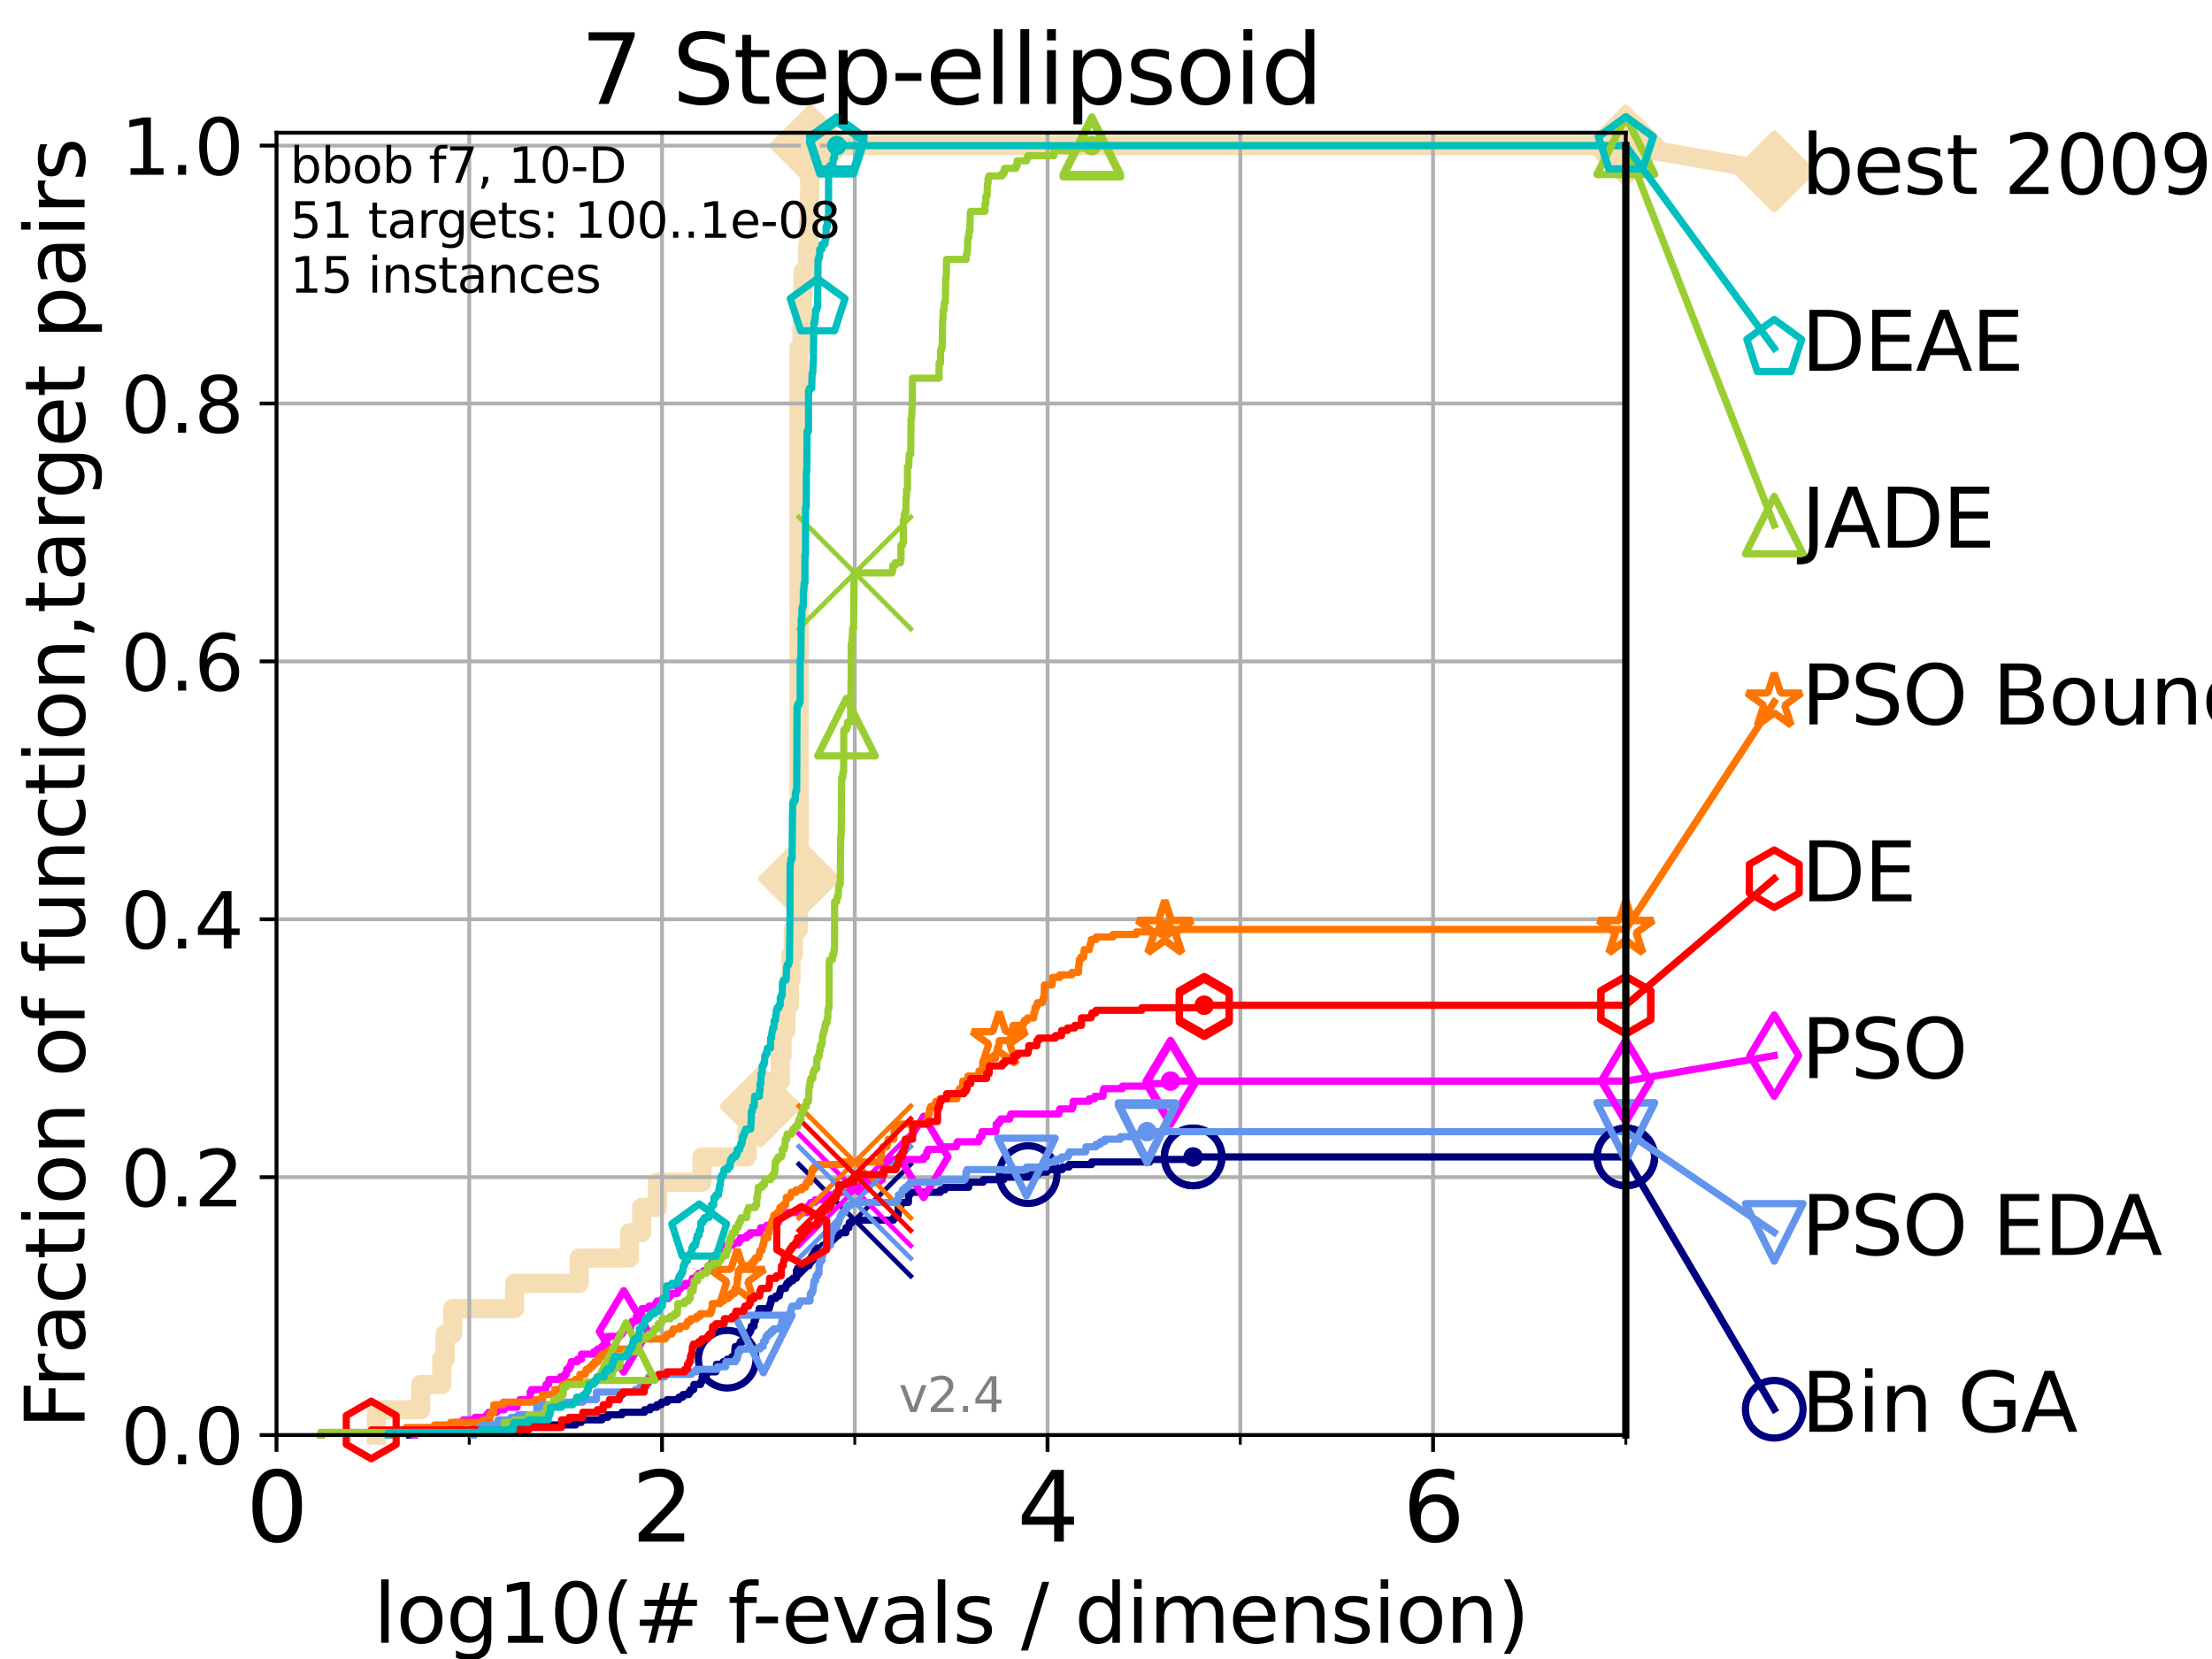 <?xml version="1.0" encoding="utf-8" standalone="no"?>
<!DOCTYPE svg PUBLIC "-//W3C//DTD SVG 1.1//EN"
  "http://www.w3.org/Graphics/SVG/1.1/DTD/svg11.dtd">
<svg height="345.6pt" version="1.1" viewBox="0 0 460.8 345.6" width="460.8pt" xmlns="http://www.w3.org/2000/svg" xmlns:xlink="http://www.w3.org/1999/xlink">
 <defs>
  <style type="text/css">*{stroke-linecap:butt;stroke-linejoin:round;}</style>
 </defs>
 <g id="figure_1">
  <g id="patch_1">
   <path d="M 0 345.6 
L 460.8 345.6 
L 460.8 0 
L 0 0 
z
" style="fill:#ffffff;"/>
  </g>
  <g id="axes_1">
   <g id="patch_2">
    <path d="M 57.6 298.944 
L 338.688 298.944 
L 338.688 27.648 
L 57.6 27.648 
z
" style="fill:#ffffff;"/>
   </g>
   <g id="line2d_1">
    <path d="M 78.421 298.944 
L 78.421 293.677 
L 87.644 293.677 
L 87.644 288.41 
L 92.027 288.41 
L 92.027 283.143 
L 92.738 283.143 
L 92.738 277.877 
L 94.295 277.877 
L 94.295 272.61 
L 107.213 272.61 
L 107.213 267.343 
L 120.666 267.343 
L 120.666 262.076 
L 131.134 262.076 
L 131.134 256.809 
L 133.667 256.809 
L 133.667 251.542 
L 136.943 251.542 
L 136.943 246.275 
L 146.227 246.275 
L 146.227 241.009 
L 155.603 241.009 
L 155.603 235.742 
L 158.026 235.742 
L 158.026 230.475 
L 158.444 230.475 
L 158.444 225.208 
L 162.547 225.208 
L 162.547 219.941 
L 162.917 219.941 
L 162.917 214.674 
L 163.725 214.674 
L 163.725 209.407 
L 164.448 209.407 
L 164.448 204.141 
L 164.784 204.141 
L 164.784 198.874 
L 165.259 198.874 
L 165.259 193.607 
L 166.32 193.607 
L 166.32 188.34 
L 166.406 188.34 
L 166.406 183.073 
L 166.463 183.073 
L 166.463 72.469 
L 167.086 72.469 
L 167.086 67.202 
L 167.135 67.202 
L 167.135 61.935 
L 167.285 61.935 
L 167.285 56.668 
L 168.239 56.668 
L 168.239 51.402 
L 168.473 51.402 
L 168.473 46.135 
L 168.603 46.135 
L 168.603 40.868 
L 168.686 40.868 
L 168.686 35.601 
L 168.844 35.601 
L 168.844 30.334 
L 338.688 30.334 
" style="fill:none;stroke:#f5deb3;stroke-linecap:square;stroke-width:4;"/>
   </g>
   <g id="line2d_2">
    <defs>
     <path d="M 0 7.778 
L 7.778 0 
L 0 -7.778 
L -7.778 0 
z
" id="m7b6d64741c" style="stroke:#f5deb3;stroke-linejoin:miter;stroke-width:1.5;"/>
    </defs>
    <g>
     <use style="fill:#f5deb3;stroke:#f5deb3;stroke-linejoin:miter;stroke-width:1.5;" x="158.444" xlink:href="#m7b6d64741c" y="230.475"/>
     <use style="fill:#f5deb3;stroke:#f5deb3;stroke-linejoin:miter;stroke-width:1.5;" x="166.463" xlink:href="#m7b6d64741c" y="183.073"/>
     <use style="fill:#f5deb3;stroke:#f5deb3;stroke-linejoin:miter;stroke-width:1.5;" x="168.844" xlink:href="#m7b6d64741c" y="30.334"/>
     <use style="fill:#f5deb3;stroke:#f5deb3;stroke-linejoin:miter;stroke-width:1.5;" x="168.844" xlink:href="#m7b6d64741c" y="30.334"/>
     <use style="fill:#f5deb3;stroke:#f5deb3;stroke-linejoin:miter;stroke-width:1.5;" x="338.688" xlink:href="#m7b6d64741c" y="30.334"/>
    </g>
   </g>
   <g id="line2d_3">
    <path style="fill:none;stroke:#f5deb3;stroke-linecap:square;stroke-width:4;"/>
    <g/>
   </g>
   <g id="line2d_4">
    <path d="M 338.688 30.334 
L 369.608 35.706 
" style="fill:none;stroke:#f5deb3;stroke-linecap:square;stroke-width:4;"/>
    <g>
     <use style="fill:#f5deb3;stroke:#f5deb3;stroke-linejoin:miter;stroke-width:1.5;" x="338.688" xlink:href="#m7b6d64741c" y="30.334"/>
     <use style="fill:#f5deb3;stroke:#f5deb3;stroke-linejoin:miter;stroke-width:1.5;" x="369.608" xlink:href="#m7b6d64741c" y="35.706"/>
    </g>
   </g>
   <g id="matplotlib.axis_1">
    <g id="xtick_1">
     <g id="line2d_5">
      <path clip-path="url(#p4ffcee14a0)" d="M 57.6 298.944 
L 57.6 27.648 
" style="fill:none;stroke:#b0b0b0;stroke-linecap:square;stroke-width:0.8;"/>
     </g>
     <g id="line2d_6">
      <defs>
       <path d="M 0 0 
L 0 3.5 
" id="mcb915be585" style="stroke:#000000;stroke-width:0.8;"/>
      </defs>
      <g>
       <use style="stroke:#000000;stroke-width:0.8;" x="57.6" xlink:href="#mcb915be585" y="298.944"/>
      </g>
     </g>
     <g id="text_1">
      <!-- 0 -->
      <g transform="translate(51.237 321.141)scale(0.2 -0.2)">
       <defs>
        <path d="M 2034 4250 
Q 1547 4250 1301 3770 
Q 1056 3291 1056 2328 
Q 1056 1369 1301 889 
Q 1547 409 2034 409 
Q 2525 409 2770 889 
Q 3016 1369 3016 2328 
Q 3016 3291 2770 3770 
Q 2525 4250 2034 4250 
z
M 2034 4750 
Q 2819 4750 3233 4129 
Q 3647 3509 3647 2328 
Q 3647 1150 3233 529 
Q 2819 -91 2034 -91 
Q 1250 -91 836 529 
Q 422 1150 422 2328 
Q 422 3509 836 4129 
Q 1250 4750 2034 4750 
z
" id="DejaVuSans-30" transform="scale(0.016)"/>
       </defs>
       <use xlink:href="#DejaVuSans-30"/>
      </g>
     </g>
    </g>
    <g id="xtick_2">
     <g id="line2d_7">
      <path clip-path="url(#p4ffcee14a0)" d="M 137.911 298.944 
L 137.911 27.648 
" style="fill:none;stroke:#b0b0b0;stroke-linecap:square;stroke-width:0.8;"/>
     </g>
     <g id="line2d_8">
      <g>
       <use style="stroke:#000000;stroke-width:0.8;" x="137.911" xlink:href="#mcb915be585" y="298.944"/>
      </g>
     </g>
     <g id="text_2">
      <!-- 2 -->
      <g transform="translate(131.548 321.141)scale(0.2 -0.2)">
       <defs>
        <path d="M 1228 531 
L 3431 531 
L 3431 0 
L 469 0 
L 469 531 
Q 828 903 1448 1529 
Q 2069 2156 2228 2338 
Q 2531 2678 2651 2914 
Q 2772 3150 2772 3378 
Q 2772 3750 2511 3984 
Q 2250 4219 1831 4219 
Q 1534 4219 1204 4116 
Q 875 4013 500 3803 
L 500 4441 
Q 881 4594 1212 4672 
Q 1544 4750 1819 4750 
Q 2544 4750 2975 4387 
Q 3406 4025 3406 3419 
Q 3406 3131 3298 2873 
Q 3191 2616 2906 2266 
Q 2828 2175 2409 1742 
Q 1991 1309 1228 531 
z
" id="DejaVuSans-32" transform="scale(0.016)"/>
       </defs>
       <use xlink:href="#DejaVuSans-32"/>
      </g>
     </g>
    </g>
    <g id="xtick_3">
     <g id="line2d_9">
      <path clip-path="url(#p4ffcee14a0)" d="M 218.222 298.944 
L 218.222 27.648 
" style="fill:none;stroke:#b0b0b0;stroke-linecap:square;stroke-width:0.8;"/>
     </g>
     <g id="line2d_10">
      <g>
       <use style="stroke:#000000;stroke-width:0.8;" x="218.222" xlink:href="#mcb915be585" y="298.944"/>
      </g>
     </g>
     <g id="text_3">
      <!-- 4 -->
      <g transform="translate(211.859 321.141)scale(0.2 -0.2)">
       <defs>
        <path d="M 2419 4116 
L 825 1625 
L 2419 1625 
L 2419 4116 
z
M 2253 4666 
L 3047 4666 
L 3047 1625 
L 3713 1625 
L 3713 1100 
L 3047 1100 
L 3047 0 
L 2419 0 
L 2419 1100 
L 313 1100 
L 313 1709 
L 2253 4666 
z
" id="DejaVuSans-34" transform="scale(0.016)"/>
       </defs>
       <use xlink:href="#DejaVuSans-34"/>
      </g>
     </g>
    </g>
    <g id="xtick_4">
     <g id="line2d_11">
      <path clip-path="url(#p4ffcee14a0)" d="M 298.533 298.944 
L 298.533 27.648 
" style="fill:none;stroke:#b0b0b0;stroke-linecap:square;stroke-width:0.8;"/>
     </g>
     <g id="line2d_12">
      <g>
       <use style="stroke:#000000;stroke-width:0.8;" x="298.533" xlink:href="#mcb915be585" y="298.944"/>
      </g>
     </g>
     <g id="text_4">
      <!-- 6 -->
      <g transform="translate(292.17 321.141)scale(0.2 -0.2)">
       <defs>
        <path d="M 2113 2584 
Q 1688 2584 1439 2293 
Q 1191 2003 1191 1497 
Q 1191 994 1439 701 
Q 1688 409 2113 409 
Q 2538 409 2786 701 
Q 3034 994 3034 1497 
Q 3034 2003 2786 2293 
Q 2538 2584 2113 2584 
z
M 3366 4563 
L 3366 3988 
Q 3128 4100 2886 4159 
Q 2644 4219 2406 4219 
Q 1781 4219 1451 3797 
Q 1122 3375 1075 2522 
Q 1259 2794 1537 2939 
Q 1816 3084 2150 3084 
Q 2853 3084 3261 2657 
Q 3669 2231 3669 1497 
Q 3669 778 3244 343 
Q 2819 -91 2113 -91 
Q 1303 -91 875 529 
Q 447 1150 447 2328 
Q 447 3434 972 4092 
Q 1497 4750 2381 4750 
Q 2619 4750 2861 4703 
Q 3103 4656 3366 4563 
z
" id="DejaVuSans-36" transform="scale(0.016)"/>
       </defs>
       <use xlink:href="#DejaVuSans-36"/>
      </g>
     </g>
    </g>
    <g id="xtick_5">
     <g id="line2d_13">
      <path clip-path="url(#p4ffcee14a0)" d="M 97.755 298.944 
L 97.755 27.648 
" style="fill:none;stroke:#b0b0b0;stroke-linecap:square;stroke-width:0.8;"/>
     </g>
     <g id="line2d_14">
      <defs>
       <path d="M 0 0 
L 0 2 
" id="m95f5b200fb" style="stroke:#000000;stroke-width:0.6;"/>
      </defs>
      <g>
       <use style="stroke:#000000;stroke-width:0.6;" x="97.755" xlink:href="#m95f5b200fb" y="298.944"/>
      </g>
     </g>
    </g>
    <g id="xtick_6">
     <g id="line2d_15">
      <path clip-path="url(#p4ffcee14a0)" d="M 178.066 298.944 
L 178.066 27.648 
" style="fill:none;stroke:#b0b0b0;stroke-linecap:square;stroke-width:0.8;"/>
     </g>
     <g id="line2d_16">
      <g>
       <use style="stroke:#000000;stroke-width:0.6;" x="178.066" xlink:href="#m95f5b200fb" y="298.944"/>
      </g>
     </g>
    </g>
    <g id="xtick_7">
     <g id="line2d_17">
      <path clip-path="url(#p4ffcee14a0)" d="M 258.377 298.944 
L 258.377 27.648 
" style="fill:none;stroke:#b0b0b0;stroke-linecap:square;stroke-width:0.8;"/>
     </g>
     <g id="line2d_18">
      <g>
       <use style="stroke:#000000;stroke-width:0.6;" x="258.377" xlink:href="#m95f5b200fb" y="298.944"/>
      </g>
     </g>
    </g>
    <g id="xtick_8">
     <g id="line2d_19">
      <path clip-path="url(#p4ffcee14a0)" d="M 338.688 298.944 
L 338.688 27.648 
" style="fill:none;stroke:#b0b0b0;stroke-linecap:square;stroke-width:0.8;"/>
     </g>
     <g id="line2d_20">
      <g>
       <use style="stroke:#000000;stroke-width:0.6;" x="338.688" xlink:href="#m95f5b200fb" y="298.944"/>
      </g>
     </g>
    </g>
    <g id="text_5">
     <!-- log10(# f-evals / dimension) -->
     <g transform="translate(77.764 342.218)scale(0.17 -0.17)">
      <defs>
       <path d="M 603 4863 
L 1178 4863 
L 1178 0 
L 603 0 
L 603 4863 
z
" id="DejaVuSans-6c" transform="scale(0.016)"/>
       <path d="M 1959 3097 
Q 1497 3097 1228 2736 
Q 959 2375 959 1747 
Q 959 1119 1226 758 
Q 1494 397 1959 397 
Q 2419 397 2687 759 
Q 2956 1122 2956 1747 
Q 2956 2369 2687 2733 
Q 2419 3097 1959 3097 
z
M 1959 3584 
Q 2709 3584 3137 3096 
Q 3566 2609 3566 1747 
Q 3566 888 3137 398 
Q 2709 -91 1959 -91 
Q 1206 -91 779 398 
Q 353 888 353 1747 
Q 353 2609 779 3096 
Q 1206 3584 1959 3584 
z
" id="DejaVuSans-6f" transform="scale(0.016)"/>
       <path d="M 2906 1791 
Q 2906 2416 2648 2759 
Q 2391 3103 1925 3103 
Q 1463 3103 1205 2759 
Q 947 2416 947 1791 
Q 947 1169 1205 825 
Q 1463 481 1925 481 
Q 2391 481 2648 825 
Q 2906 1169 2906 1791 
z
M 3481 434 
Q 3481 -459 3084 -895 
Q 2688 -1331 1869 -1331 
Q 1566 -1331 1297 -1286 
Q 1028 -1241 775 -1147 
L 775 -588 
Q 1028 -725 1275 -790 
Q 1522 -856 1778 -856 
Q 2344 -856 2625 -561 
Q 2906 -266 2906 331 
L 2906 616 
Q 2728 306 2450 153 
Q 2172 0 1784 0 
Q 1141 0 747 490 
Q 353 981 353 1791 
Q 353 2603 747 3093 
Q 1141 3584 1784 3584 
Q 2172 3584 2450 3431 
Q 2728 3278 2906 2969 
L 2906 3500 
L 3481 3500 
L 3481 434 
z
" id="DejaVuSans-67" transform="scale(0.016)"/>
       <path d="M 794 531 
L 1825 531 
L 1825 4091 
L 703 3866 
L 703 4441 
L 1819 4666 
L 2450 4666 
L 2450 531 
L 3481 531 
L 3481 0 
L 794 0 
L 794 531 
z
" id="DejaVuSans-31" transform="scale(0.016)"/>
       <path d="M 1984 4856 
Q 1566 4138 1362 3434 
Q 1159 2731 1159 2009 
Q 1159 1288 1364 580 
Q 1569 -128 1984 -844 
L 1484 -844 
Q 1016 -109 783 600 
Q 550 1309 550 2009 
Q 550 2706 781 3412 
Q 1013 4119 1484 4856 
L 1984 4856 
z
" id="DejaVuSans-28" transform="scale(0.016)"/>
       <path d="M 3272 2816 
L 2363 2816 
L 2100 1772 
L 3016 1772 
L 3272 2816 
z
M 2803 4594 
L 2478 3297 
L 3391 3297 
L 3719 4594 
L 4219 4594 
L 3897 3297 
L 4872 3297 
L 4872 2816 
L 3775 2816 
L 3519 1772 
L 4513 1772 
L 4513 1294 
L 3397 1294 
L 3072 0 
L 2572 0 
L 2894 1294 
L 1978 1294 
L 1656 0 
L 1153 0 
L 1478 1294 
L 494 1294 
L 494 1772 
L 1594 1772 
L 1856 2816 
L 850 2816 
L 850 3297 
L 1978 3297 
L 2297 4594 
L 2803 4594 
z
" id="DejaVuSans-23" transform="scale(0.016)"/>
       <path id="DejaVuSans-20" transform="scale(0.016)"/>
       <path d="M 2375 4863 
L 2375 4384 
L 1825 4384 
Q 1516 4384 1395 4259 
Q 1275 4134 1275 3809 
L 1275 3500 
L 2222 3500 
L 2222 3053 
L 1275 3053 
L 1275 0 
L 697 0 
L 697 3053 
L 147 3053 
L 147 3500 
L 697 3500 
L 697 3744 
Q 697 4328 969 4595 
Q 1241 4863 1831 4863 
L 2375 4863 
z
" id="DejaVuSans-66" transform="scale(0.016)"/>
       <path d="M 313 2009 
L 1997 2009 
L 1997 1497 
L 313 1497 
L 313 2009 
z
" id="DejaVuSans-2d" transform="scale(0.016)"/>
       <path d="M 3597 1894 
L 3597 1613 
L 953 1613 
Q 991 1019 1311 708 
Q 1631 397 2203 397 
Q 2534 397 2845 478 
Q 3156 559 3463 722 
L 3463 178 
Q 3153 47 2828 -22 
Q 2503 -91 2169 -91 
Q 1331 -91 842 396 
Q 353 884 353 1716 
Q 353 2575 817 3079 
Q 1281 3584 2069 3584 
Q 2775 3584 3186 3129 
Q 3597 2675 3597 1894 
z
M 3022 2063 
Q 3016 2534 2758 2815 
Q 2500 3097 2075 3097 
Q 1594 3097 1305 2825 
Q 1016 2553 972 2059 
L 3022 2063 
z
" id="DejaVuSans-65" transform="scale(0.016)"/>
       <path d="M 191 3500 
L 800 3500 
L 1894 563 
L 2988 3500 
L 3597 3500 
L 2284 0 
L 1503 0 
L 191 3500 
z
" id="DejaVuSans-76" transform="scale(0.016)"/>
       <path d="M 2194 1759 
Q 1497 1759 1228 1600 
Q 959 1441 959 1056 
Q 959 750 1161 570 
Q 1363 391 1709 391 
Q 2188 391 2477 730 
Q 2766 1069 2766 1631 
L 2766 1759 
L 2194 1759 
z
M 3341 1997 
L 3341 0 
L 2766 0 
L 2766 531 
Q 2569 213 2275 61 
Q 1981 -91 1556 -91 
Q 1019 -91 701 211 
Q 384 513 384 1019 
Q 384 1609 779 1909 
Q 1175 2209 1959 2209 
L 2766 2209 
L 2766 2266 
Q 2766 2663 2505 2880 
Q 2244 3097 1772 3097 
Q 1472 3097 1187 3025 
Q 903 2953 641 2809 
L 641 3341 
Q 956 3463 1253 3523 
Q 1550 3584 1831 3584 
Q 2591 3584 2966 3190 
Q 3341 2797 3341 1997 
z
" id="DejaVuSans-61" transform="scale(0.016)"/>
       <path d="M 2834 3397 
L 2834 2853 
Q 2591 2978 2328 3040 
Q 2066 3103 1784 3103 
Q 1356 3103 1142 2972 
Q 928 2841 928 2578 
Q 928 2378 1081 2264 
Q 1234 2150 1697 2047 
L 1894 2003 
Q 2506 1872 2764 1633 
Q 3022 1394 3022 966 
Q 3022 478 2636 193 
Q 2250 -91 1575 -91 
Q 1294 -91 989 -36 
Q 684 19 347 128 
L 347 722 
Q 666 556 975 473 
Q 1284 391 1588 391 
Q 1994 391 2212 530 
Q 2431 669 2431 922 
Q 2431 1156 2273 1281 
Q 2116 1406 1581 1522 
L 1381 1569 
Q 847 1681 609 1914 
Q 372 2147 372 2553 
Q 372 3047 722 3315 
Q 1072 3584 1716 3584 
Q 2034 3584 2315 3537 
Q 2597 3491 2834 3397 
z
" id="DejaVuSans-73" transform="scale(0.016)"/>
       <path d="M 1625 4666 
L 2156 4666 
L 531 -594 
L 0 -594 
L 1625 4666 
z
" id="DejaVuSans-2f" transform="scale(0.016)"/>
       <path d="M 2906 2969 
L 2906 4863 
L 3481 4863 
L 3481 0 
L 2906 0 
L 2906 525 
Q 2725 213 2448 61 
Q 2172 -91 1784 -91 
Q 1150 -91 751 415 
Q 353 922 353 1747 
Q 353 2572 751 3078 
Q 1150 3584 1784 3584 
Q 2172 3584 2448 3432 
Q 2725 3281 2906 2969 
z
M 947 1747 
Q 947 1113 1208 752 
Q 1469 391 1925 391 
Q 2381 391 2643 752 
Q 2906 1113 2906 1747 
Q 2906 2381 2643 2742 
Q 2381 3103 1925 3103 
Q 1469 3103 1208 2742 
Q 947 2381 947 1747 
z
" id="DejaVuSans-64" transform="scale(0.016)"/>
       <path d="M 603 3500 
L 1178 3500 
L 1178 0 
L 603 0 
L 603 3500 
z
M 603 4863 
L 1178 4863 
L 1178 4134 
L 603 4134 
L 603 4863 
z
" id="DejaVuSans-69" transform="scale(0.016)"/>
       <path d="M 3328 2828 
Q 3544 3216 3844 3400 
Q 4144 3584 4550 3584 
Q 5097 3584 5394 3201 
Q 5691 2819 5691 2113 
L 5691 0 
L 5113 0 
L 5113 2094 
Q 5113 2597 4934 2840 
Q 4756 3084 4391 3084 
Q 3944 3084 3684 2787 
Q 3425 2491 3425 1978 
L 3425 0 
L 2847 0 
L 2847 2094 
Q 2847 2600 2669 2842 
Q 2491 3084 2119 3084 
Q 1678 3084 1418 2786 
Q 1159 2488 1159 1978 
L 1159 0 
L 581 0 
L 581 3500 
L 1159 3500 
L 1159 2956 
Q 1356 3278 1631 3431 
Q 1906 3584 2284 3584 
Q 2666 3584 2933 3390 
Q 3200 3197 3328 2828 
z
" id="DejaVuSans-6d" transform="scale(0.016)"/>
       <path d="M 3513 2113 
L 3513 0 
L 2938 0 
L 2938 2094 
Q 2938 2591 2744 2837 
Q 2550 3084 2163 3084 
Q 1697 3084 1428 2787 
Q 1159 2491 1159 1978 
L 1159 0 
L 581 0 
L 581 3500 
L 1159 3500 
L 1159 2956 
Q 1366 3272 1645 3428 
Q 1925 3584 2291 3584 
Q 2894 3584 3203 3211 
Q 3513 2838 3513 2113 
z
" id="DejaVuSans-6e" transform="scale(0.016)"/>
       <path d="M 513 4856 
L 1013 4856 
Q 1481 4119 1714 3412 
Q 1947 2706 1947 2009 
Q 1947 1309 1714 600 
Q 1481 -109 1013 -844 
L 513 -844 
Q 928 -128 1133 580 
Q 1338 1288 1338 2009 
Q 1338 2731 1133 3434 
Q 928 4138 513 4856 
z
" id="DejaVuSans-29" transform="scale(0.016)"/>
      </defs>
      <use xlink:href="#DejaVuSans-6c"/>
      <use x="27.783" xlink:href="#DejaVuSans-6f"/>
      <use x="88.965" xlink:href="#DejaVuSans-67"/>
      <use x="152.441" xlink:href="#DejaVuSans-31"/>
      <use x="216.064" xlink:href="#DejaVuSans-30"/>
      <use x="279.688" xlink:href="#DejaVuSans-28"/>
      <use x="318.701" xlink:href="#DejaVuSans-23"/>
      <use x="402.49" xlink:href="#DejaVuSans-20"/>
      <use x="434.277" xlink:href="#DejaVuSans-66"/>
      <use x="463.982" xlink:href="#DejaVuSans-2d"/>
      <use x="500.066" xlink:href="#DejaVuSans-65"/>
      <use x="561.59" xlink:href="#DejaVuSans-76"/>
      <use x="620.77" xlink:href="#DejaVuSans-61"/>
      <use x="682.049" xlink:href="#DejaVuSans-6c"/>
      <use x="709.832" xlink:href="#DejaVuSans-73"/>
      <use x="761.932" xlink:href="#DejaVuSans-20"/>
      <use x="793.719" xlink:href="#DejaVuSans-2f"/>
      <use x="827.41" xlink:href="#DejaVuSans-20"/>
      <use x="859.197" xlink:href="#DejaVuSans-64"/>
      <use x="922.674" xlink:href="#DejaVuSans-69"/>
      <use x="950.457" xlink:href="#DejaVuSans-6d"/>
      <use x="1047.869" xlink:href="#DejaVuSans-65"/>
      <use x="1109.393" xlink:href="#DejaVuSans-6e"/>
      <use x="1172.771" xlink:href="#DejaVuSans-73"/>
      <use x="1224.871" xlink:href="#DejaVuSans-69"/>
      <use x="1252.654" xlink:href="#DejaVuSans-6f"/>
      <use x="1313.836" xlink:href="#DejaVuSans-6e"/>
      <use x="1377.215" xlink:href="#DejaVuSans-29"/>
     </g>
    </g>
   </g>
   <g id="matplotlib.axis_2">
    <g id="ytick_1">
     <g id="line2d_21">
      <path clip-path="url(#p4ffcee14a0)" d="M 57.6 298.944 
L 338.688 298.944 
" style="fill:none;stroke:#b0b0b0;stroke-linecap:square;stroke-width:0.8;"/>
     </g>
     <g id="line2d_22">
      <defs>
       <path d="M 0 0 
L -3.5 0 
" id="m2ce7aca49f" style="stroke:#000000;stroke-width:0.8;"/>
      </defs>
      <g>
       <use style="stroke:#000000;stroke-width:0.8;" x="57.6" xlink:href="#m2ce7aca49f" y="298.944"/>
      </g>
     </g>
     <g id="text_6">
      <!-- 0.0 -->
      <g transform="translate(25.155 305.023)scale(0.16 -0.16)">
       <defs>
        <path d="M 684 794 
L 1344 794 
L 1344 0 
L 684 0 
L 684 794 
z
" id="DejaVuSans-2e" transform="scale(0.016)"/>
       </defs>
       <use xlink:href="#DejaVuSans-30"/>
       <use x="63.623" xlink:href="#DejaVuSans-2e"/>
       <use x="95.41" xlink:href="#DejaVuSans-30"/>
      </g>
     </g>
    </g>
    <g id="ytick_2">
     <g id="line2d_23">
      <path clip-path="url(#p4ffcee14a0)" d="M 57.6 245.222 
L 338.688 245.222 
" style="fill:none;stroke:#b0b0b0;stroke-linecap:square;stroke-width:0.8;"/>
     </g>
     <g id="line2d_24">
      <g>
       <use style="stroke:#000000;stroke-width:0.8;" x="57.6" xlink:href="#m2ce7aca49f" y="245.222"/>
      </g>
     </g>
     <g id="text_7">
      <!-- 0.2 -->
      <g transform="translate(25.155 251.301)scale(0.16 -0.16)">
       <use xlink:href="#DejaVuSans-30"/>
       <use x="63.623" xlink:href="#DejaVuSans-2e"/>
       <use x="95.41" xlink:href="#DejaVuSans-32"/>
      </g>
     </g>
    </g>
    <g id="ytick_3">
     <g id="line2d_25">
      <path clip-path="url(#p4ffcee14a0)" d="M 57.6 191.5 
L 338.688 191.5 
" style="fill:none;stroke:#b0b0b0;stroke-linecap:square;stroke-width:0.8;"/>
     </g>
     <g id="line2d_26">
      <g>
       <use style="stroke:#000000;stroke-width:0.8;" x="57.6" xlink:href="#m2ce7aca49f" y="191.5"/>
      </g>
     </g>
     <g id="text_8">
      <!-- 0.4 -->
      <g transform="translate(25.155 197.579)scale(0.16 -0.16)">
       <use xlink:href="#DejaVuSans-30"/>
       <use x="63.623" xlink:href="#DejaVuSans-2e"/>
       <use x="95.41" xlink:href="#DejaVuSans-34"/>
      </g>
     </g>
    </g>
    <g id="ytick_4">
     <g id="line2d_27">
      <path clip-path="url(#p4ffcee14a0)" d="M 57.6 137.778 
L 338.688 137.778 
" style="fill:none;stroke:#b0b0b0;stroke-linecap:square;stroke-width:0.8;"/>
     </g>
     <g id="line2d_28">
      <g>
       <use style="stroke:#000000;stroke-width:0.8;" x="57.6" xlink:href="#m2ce7aca49f" y="137.778"/>
      </g>
     </g>
     <g id="text_9">
      <!-- 0.6 -->
      <g transform="translate(25.155 143.857)scale(0.16 -0.16)">
       <use xlink:href="#DejaVuSans-30"/>
       <use x="63.623" xlink:href="#DejaVuSans-2e"/>
       <use x="95.41" xlink:href="#DejaVuSans-36"/>
      </g>
     </g>
    </g>
    <g id="ytick_5">
     <g id="line2d_29">
      <path clip-path="url(#p4ffcee14a0)" d="M 57.6 84.056 
L 338.688 84.056 
" style="fill:none;stroke:#b0b0b0;stroke-linecap:square;stroke-width:0.8;"/>
     </g>
     <g id="line2d_30">
      <g>
       <use style="stroke:#000000;stroke-width:0.8;" x="57.6" xlink:href="#m2ce7aca49f" y="84.056"/>
      </g>
     </g>
     <g id="text_10">
      <!-- 0.8 -->
      <g transform="translate(25.155 90.135)scale(0.16 -0.16)">
       <defs>
        <path d="M 2034 2216 
Q 1584 2216 1326 1975 
Q 1069 1734 1069 1313 
Q 1069 891 1326 650 
Q 1584 409 2034 409 
Q 2484 409 2743 651 
Q 3003 894 3003 1313 
Q 3003 1734 2745 1975 
Q 2488 2216 2034 2216 
z
M 1403 2484 
Q 997 2584 770 2862 
Q 544 3141 544 3541 
Q 544 4100 942 4425 
Q 1341 4750 2034 4750 
Q 2731 4750 3128 4425 
Q 3525 4100 3525 3541 
Q 3525 3141 3298 2862 
Q 3072 2584 2669 2484 
Q 3125 2378 3379 2068 
Q 3634 1759 3634 1313 
Q 3634 634 3220 271 
Q 2806 -91 2034 -91 
Q 1263 -91 848 271 
Q 434 634 434 1313 
Q 434 1759 690 2068 
Q 947 2378 1403 2484 
z
M 1172 3481 
Q 1172 3119 1398 2916 
Q 1625 2713 2034 2713 
Q 2441 2713 2670 2916 
Q 2900 3119 2900 3481 
Q 2900 3844 2670 4047 
Q 2441 4250 2034 4250 
Q 1625 4250 1398 4047 
Q 1172 3844 1172 3481 
z
" id="DejaVuSans-38" transform="scale(0.016)"/>
       </defs>
       <use xlink:href="#DejaVuSans-30"/>
       <use x="63.623" xlink:href="#DejaVuSans-2e"/>
       <use x="95.41" xlink:href="#DejaVuSans-38"/>
      </g>
     </g>
    </g>
    <g id="ytick_6">
     <g id="line2d_31">
      <path clip-path="url(#p4ffcee14a0)" d="M 57.6 30.334 
L 338.688 30.334 
" style="fill:none;stroke:#b0b0b0;stroke-linecap:square;stroke-width:0.8;"/>
     </g>
     <g id="line2d_32">
      <g>
       <use style="stroke:#000000;stroke-width:0.8;" x="57.6" xlink:href="#m2ce7aca49f" y="30.334"/>
      </g>
     </g>
     <g id="text_11">
      <!-- 1.0 -->
      <g transform="translate(25.155 36.413)scale(0.16 -0.16)">
       <use xlink:href="#DejaVuSans-31"/>
       <use x="63.623" xlink:href="#DejaVuSans-2e"/>
       <use x="95.41" xlink:href="#DejaVuSans-30"/>
      </g>
     </g>
    </g>
    <g id="text_12">
     <!-- Fraction of function,target pairs -->
     <g transform="translate(17.62 297.681)rotate(-90)scale(0.17 -0.17)">
      <defs>
       <path d="M 628 4666 
L 3309 4666 
L 3309 4134 
L 1259 4134 
L 1259 2759 
L 3109 2759 
L 3109 2228 
L 1259 2228 
L 1259 0 
L 628 0 
L 628 4666 
z
" id="DejaVuSans-46" transform="scale(0.016)"/>
       <path d="M 2631 2963 
Q 2534 3019 2420 3045 
Q 2306 3072 2169 3072 
Q 1681 3072 1420 2755 
Q 1159 2438 1159 1844 
L 1159 0 
L 581 0 
L 581 3500 
L 1159 3500 
L 1159 2956 
Q 1341 3275 1631 3429 
Q 1922 3584 2338 3584 
Q 2397 3584 2469 3576 
Q 2541 3569 2628 3553 
L 2631 2963 
z
" id="DejaVuSans-72" transform="scale(0.016)"/>
       <path d="M 3122 3366 
L 3122 2828 
Q 2878 2963 2633 3030 
Q 2388 3097 2138 3097 
Q 1578 3097 1268 2742 
Q 959 2388 959 1747 
Q 959 1106 1268 751 
Q 1578 397 2138 397 
Q 2388 397 2633 464 
Q 2878 531 3122 666 
L 3122 134 
Q 2881 22 2623 -34 
Q 2366 -91 2075 -91 
Q 1284 -91 818 406 
Q 353 903 353 1747 
Q 353 2603 823 3093 
Q 1294 3584 2113 3584 
Q 2378 3584 2631 3529 
Q 2884 3475 3122 3366 
z
" id="DejaVuSans-63" transform="scale(0.016)"/>
       <path d="M 1172 4494 
L 1172 3500 
L 2356 3500 
L 2356 3053 
L 1172 3053 
L 1172 1153 
Q 1172 725 1289 603 
Q 1406 481 1766 481 
L 2356 481 
L 2356 0 
L 1766 0 
Q 1100 0 847 248 
Q 594 497 594 1153 
L 594 3053 
L 172 3053 
L 172 3500 
L 594 3500 
L 594 4494 
L 1172 4494 
z
" id="DejaVuSans-74" transform="scale(0.016)"/>
       <path d="M 544 1381 
L 544 3500 
L 1119 3500 
L 1119 1403 
Q 1119 906 1312 657 
Q 1506 409 1894 409 
Q 2359 409 2629 706 
Q 2900 1003 2900 1516 
L 2900 3500 
L 3475 3500 
L 3475 0 
L 2900 0 
L 2900 538 
Q 2691 219 2414 64 
Q 2138 -91 1772 -91 
Q 1169 -91 856 284 
Q 544 659 544 1381 
z
M 1991 3584 
L 1991 3584 
z
" id="DejaVuSans-75" transform="scale(0.016)"/>
       <path d="M 750 794 
L 1409 794 
L 1409 256 
L 897 -744 
L 494 -744 
L 750 256 
L 750 794 
z
" id="DejaVuSans-2c" transform="scale(0.016)"/>
       <path d="M 1159 525 
L 1159 -1331 
L 581 -1331 
L 581 3500 
L 1159 3500 
L 1159 2969 
Q 1341 3281 1617 3432 
Q 1894 3584 2278 3584 
Q 2916 3584 3314 3078 
Q 3713 2572 3713 1747 
Q 3713 922 3314 415 
Q 2916 -91 2278 -91 
Q 1894 -91 1617 61 
Q 1341 213 1159 525 
z
M 3116 1747 
Q 3116 2381 2855 2742 
Q 2594 3103 2138 3103 
Q 1681 3103 1420 2742 
Q 1159 2381 1159 1747 
Q 1159 1113 1420 752 
Q 1681 391 2138 391 
Q 2594 391 2855 752 
Q 3116 1113 3116 1747 
z
" id="DejaVuSans-70" transform="scale(0.016)"/>
      </defs>
      <use xlink:href="#DejaVuSans-46"/>
      <use x="50.27" xlink:href="#DejaVuSans-72"/>
      <use x="91.383" xlink:href="#DejaVuSans-61"/>
      <use x="152.662" xlink:href="#DejaVuSans-63"/>
      <use x="207.643" xlink:href="#DejaVuSans-74"/>
      <use x="246.852" xlink:href="#DejaVuSans-69"/>
      <use x="274.635" xlink:href="#DejaVuSans-6f"/>
      <use x="335.816" xlink:href="#DejaVuSans-6e"/>
      <use x="399.195" xlink:href="#DejaVuSans-20"/>
      <use x="430.982" xlink:href="#DejaVuSans-6f"/>
      <use x="492.164" xlink:href="#DejaVuSans-66"/>
      <use x="527.369" xlink:href="#DejaVuSans-20"/>
      <use x="559.156" xlink:href="#DejaVuSans-66"/>
      <use x="594.361" xlink:href="#DejaVuSans-75"/>
      <use x="657.74" xlink:href="#DejaVuSans-6e"/>
      <use x="721.119" xlink:href="#DejaVuSans-63"/>
      <use x="776.1" xlink:href="#DejaVuSans-74"/>
      <use x="815.309" xlink:href="#DejaVuSans-69"/>
      <use x="843.092" xlink:href="#DejaVuSans-6f"/>
      <use x="904.273" xlink:href="#DejaVuSans-6e"/>
      <use x="967.652" xlink:href="#DejaVuSans-2c"/>
      <use x="999.439" xlink:href="#DejaVuSans-74"/>
      <use x="1038.648" xlink:href="#DejaVuSans-61"/>
      <use x="1099.928" xlink:href="#DejaVuSans-72"/>
      <use x="1139.291" xlink:href="#DejaVuSans-67"/>
      <use x="1202.768" xlink:href="#DejaVuSans-65"/>
      <use x="1264.291" xlink:href="#DejaVuSans-74"/>
      <use x="1303.5" xlink:href="#DejaVuSans-20"/>
      <use x="1335.287" xlink:href="#DejaVuSans-70"/>
      <use x="1398.764" xlink:href="#DejaVuSans-61"/>
      <use x="1460.043" xlink:href="#DejaVuSans-69"/>
      <use x="1487.826" xlink:href="#DejaVuSans-72"/>
      <use x="1528.939" xlink:href="#DejaVuSans-73"/>
     </g>
    </g>
   </g>
   <g id="line2d_33">
    <defs>
     <path d="M 0 1.5 
C 0.398 1.5 0.779 1.342 1.061 1.061 
C 1.342 0.779 1.5 0.398 1.5 0 
C 1.5 -0.398 1.342 -0.779 1.061 -1.061 
C 0.779 -1.342 0.398 -1.5 0 -1.5 
C -0.398 -1.5 -0.779 -1.342 -1.061 -1.061 
C -1.342 -0.779 -1.5 -0.398 -1.5 0 
C -1.5 0.398 -1.342 0.779 -1.061 1.061 
C -0.779 1.342 -0.398 1.5 0 1.5 
z
" id="m41e8c3dd98" style="stroke:#f5deb3;"/>
    </defs>
    <g>
     <use style="fill:#f5deb3;stroke:#f5deb3;" x="168.844" xlink:href="#m41e8c3dd98" y="30.334"/>
     <use style="fill:#f5deb3;stroke:#f5deb3;" x="168.844" xlink:href="#m41e8c3dd98" y="30.334"/>
    </g>
   </g>
   <g id="line2d_34">
    <defs>
     <path d="M 0 1.5 
C 0.398 1.5 0.779 1.342 1.061 1.061 
C 1.342 0.779 1.5 0.398 1.5 0 
C 1.5 -0.398 1.342 -0.779 1.061 -1.061 
C 0.779 -1.342 0.398 -1.5 0 -1.5 
C -0.398 -1.5 -0.779 -1.342 -1.061 -1.061 
C -1.342 -0.779 -1.5 -0.398 -1.5 0 
C -1.5 0.398 -1.342 0.779 -1.061 1.061 
C -0.779 1.342 -0.398 1.5 0 1.5 
z
" id="m43fc283d1e" style="stroke:#000080;"/>
    </defs>
    <g>
     <use style="fill:#000080;stroke:#000080;" x="248.554" xlink:href="#m43fc283d1e" y="241.009"/>
     <use style="fill:#000080;stroke:#000080;" x="248.554" xlink:href="#m43fc283d1e" y="241.009"/>
    </g>
   </g>
   <g id="line2d_35">
    <path d="M 85.315 298.944 
L 85.315 298.417 
L 94.081 298.417 
L 94.081 297.891 
L 98.772 297.891 
L 98.772 297.364 
L 110.017 297.364 
L 110.017 296.837 
L 119.948 296.837 
L 119.948 296.311 
L 121.083 296.311 
L 121.083 295.784 
L 125.399 295.784 
L 125.399 295.257 
L 126.64 295.257 
L 126.64 294.731 
L 129.546 294.731 
L 129.546 294.204 
L 134.258 294.204 
L 134.258 293.677 
L 135.442 293.677 
L 135.442 293.15 
L 136.85 293.15 
L 136.85 292.624 
L 137.788 292.624 
L 137.788 292.097 
L 138.993 292.097 
L 138.993 291.57 
L 141.436 291.57 
L 141.436 291.044 
L 142.243 291.044 
L 142.243 290.517 
L 143.49 290.517 
L 143.49 289.99 
L 143.866 289.99 
L 143.866 289.464 
L 144.522 289.464 
L 144.558 288.41 
L 145.943 288.41 
L 145.943 287.884 
L 146.194 287.884 
L 146.281 286.83 
L 147.072 286.83 
L 147.072 286.304 
L 147.226 286.304 
L 147.226 285.777 
L 149.141 285.777 
L 149.241 284.723 
L 149.269 284.723 
L 149.269 284.197 
L 150.674 284.197 
L 150.674 283.67 
L 151.486 283.67 
L 151.486 283.143 
L 152.459 283.143 
L 152.459 282.617 
L 153.032 282.617 
L 153.098 281.037 
L 153.164 281.037 
L 153.164 280.51 
L 154.008 280.51 
L 154.008 279.983 
L 154.256 279.983 
L 154.256 279.457 
L 154.841 279.457 
L 154.841 278.93 
L 155.425 278.93 
L 155.425 278.403 
L 155.767 278.403 
L 155.767 277.877 
L 156.065 277.877 
L 156.065 277.35 
L 156.382 277.35 
L 156.382 276.823 
L 156.503 276.823 
L 156.503 276.296 
L 157.081 276.296 
L 157.081 275.243 
L 157.33 275.243 
L 157.33 274.716 
L 157.472 274.716 
L 157.472 274.19 
L 157.771 274.19 
L 157.771 273.663 
L 158.152 273.663 
L 158.152 272.61 
L 160.259 272.61 
L 160.259 272.083 
L 160.399 272.083 
L 160.399 271.556 
L 160.571 271.556 
L 160.652 270.503 
L 161.623 270.503 
L 161.623 269.976 
L 162.355 269.976 
L 162.355 269.45 
L 162.479 269.45 
L 162.479 268.923 
L 162.64 268.923 
L 162.64 268.396 
L 163.662 268.396 
L 163.662 267.87 
L 163.899 267.87 
L 163.899 267.343 
L 164.414 267.343 
L 164.414 266.816 
L 165.146 266.816 
L 165.146 266.289 
L 165.898 266.289 
L 165.898 264.709 
L 166.152 264.709 
L 166.152 264.183 
L 166.682 264.183 
L 166.682 263.656 
L 168.543 263.656 
L 168.543 263.129 
L 168.755 263.129 
L 168.832 262.076 
L 169.126 262.076 
L 169.126 261.549 
L 169.469 261.549 
L 169.469 261.023 
L 169.789 261.023 
L 169.789 260.496 
L 170.182 260.496 
L 170.182 259.969 
L 171.348 259.969 
L 171.348 259.443 
L 172.066 259.443 
L 172.066 258.916 
L 172.944 258.916 
L 172.944 258.389 
L 173.328 258.389 
L 173.328 257.862 
L 173.738 257.862 
L 173.738 257.336 
L 174.714 257.336 
L 174.714 256.809 
L 176.206 256.809 
L 176.231 255.756 
L 176.851 255.756 
L 176.902 254.702 
L 177.479 254.702 
L 177.479 254.176 
L 186.141 254.176 
L 186.141 253.649 
L 186.704 253.649 
L 186.704 253.122 
L 187.117 253.122 
L 187.117 251.542 
L 187.599 251.542 
L 187.599 251.016 
L 187.781 251.016 
L 187.781 250.489 
L 189.249 250.489 
L 189.261 248.909 
L 189.557 248.909 
L 189.557 248.382 
L 195.898 248.382 
L 195.898 247.855 
L 196.846 247.855 
L 196.846 247.329 
L 201.795 247.329 
L 201.801 246.275 
L 204.817 246.275 
L 204.817 245.749 
L 209.125 245.749 
L 209.125 245.222 
L 214.189 245.222 
L 214.189 244.695 
L 216.259 244.695 
L 216.259 244.169 
L 218.109 244.169 
L 218.109 243.642 
L 221.303 243.642 
L 221.303 243.115 
L 222.71 243.115 
L 222.71 242.589 
L 227.409 242.589 
L 227.409 242.062 
L 239.53 242.062 
L 239.53 241.535 
L 248.554 241.535 
L 248.554 241.009 
L 338.688 241.009 
L 338.688 241.009 
" style="fill:none;stroke:#000080;stroke-linecap:square;stroke-width:1.5;"/>
   </g>
   <g id="line2d_36">
    <defs>
     <path d="M 0 6 
C 1.591 6 3.117 5.368 4.243 4.243 
C 5.368 3.117 6 1.591 6 0 
C 6 -1.591 5.368 -3.117 4.243 -4.243 
C 3.117 -5.368 1.591 -6 0 -6 
C -1.591 -6 -3.117 -5.368 -4.243 -4.243 
C -5.368 -3.117 -6 -1.591 -6 0 
C -6 1.591 -5.368 3.117 -4.243 4.243 
C -3.117 5.368 -1.591 6 0 6 
z
" id="med8e873bbb" style="stroke:#000080;stroke-width:1.5;"/>
    </defs>
    <g>
     <use style="fill-opacity:0;stroke:#000080;stroke-width:1.5;" x="151.486" xlink:href="#med8e873bbb" y="283.143"/>
     <use style="fill-opacity:0;stroke:#000080;stroke-width:1.5;" x="214.189" xlink:href="#med8e873bbb" y="244.695"/>
     <use style="fill-opacity:0;stroke:#000080;stroke-width:1.5;" x="248.554" xlink:href="#med8e873bbb" y="241.009"/>
     <use style="fill-opacity:0;stroke:#000080;stroke-width:1.5;" x="248.554" xlink:href="#med8e873bbb" y="241.009"/>
     <use style="fill-opacity:0;stroke:#000080;stroke-width:1.5;" x="338.688" xlink:href="#med8e873bbb" y="241.009"/>
    </g>
   </g>
   <g id="line2d_37">
    <path style="fill:none;stroke:#000080;stroke-linecap:square;stroke-width:1.5;"/>
    <g/>
   </g>
   <g id="line2d_38">
    <path clip-path="url(#p4ffcee14a0)" d="M 178.066 254.176 
" style="fill:none;stroke:#000080;stroke-linecap:square;stroke-width:1.5;"/>
    <defs>
     <path d="M -12 12 
L 12 -12 
M -12 -12 
L 12 12 
" id="m969038328c" style="stroke:#000080;"/>
    </defs>
    <g clip-path="url(#p4ffcee14a0)">
     <use style="fill:#000080;stroke:#000080;" x="178.066" xlink:href="#m969038328c" y="254.176"/>
    </g>
   </g>
   <g id="line2d_39">
    <defs>
     <path d="M 0 1.5 
C 0.398 1.5 0.779 1.342 1.061 1.061 
C 1.342 0.779 1.5 0.398 1.5 0 
C 1.5 -0.398 1.342 -0.779 1.061 -1.061 
C 0.779 -1.342 0.398 -1.5 0 -1.5 
C -0.398 -1.5 -0.779 -1.342 -1.061 -1.061 
C -1.342 -0.779 -1.5 -0.398 -1.5 0 
C -1.5 0.398 -1.342 0.779 -1.061 1.061 
C -0.779 1.342 -0.398 1.5 0 1.5 
z
" id="m5286ef6c01" style="stroke:#ff00ff;"/>
    </defs>
    <g>
     <use style="fill:#ff00ff;stroke:#ff00ff;" x="243.838" xlink:href="#m5286ef6c01" y="225.208"/>
     <use style="fill:#ff00ff;stroke:#ff00ff;" x="243.838" xlink:href="#m5286ef6c01" y="225.208"/>
    </g>
   </g>
   <g id="line2d_40">
    <path d="M 86.351 298.944 
L 86.351 298.417 
L 89.419 298.417 
L 89.419 297.891 
L 92.738 297.891 
L 92.738 297.364 
L 94.081 297.364 
L 94.081 296.837 
L 94.715 296.837 
L 94.715 296.311 
L 96.49 296.311 
L 96.49 295.784 
L 98.935 295.784 
L 98.935 295.257 
L 101.366 295.257 
L 101.366 294.731 
L 101.786 294.731 
L 101.786 294.204 
L 103.498 294.204 
L 103.498 293.677 
L 105.057 293.677 
L 105.057 293.15 
L 107.713 293.15 
L 107.811 292.097 
L 108.294 292.097 
L 108.294 291.57 
L 110.443 291.57 
L 110.443 289.99 
L 110.694 289.99 
L 110.694 289.464 
L 113.665 289.464 
L 113.735 288.41 
L 114.284 288.41 
L 114.352 287.357 
L 116.739 287.357 
L 116.739 286.83 
L 117.598 286.83 
L 117.598 286.304 
L 117.985 286.304 
L 118.04 285.25 
L 118.577 285.25 
L 118.577 284.723 
L 118.839 284.723 
L 118.839 284.197 
L 118.994 284.197 
L 118.994 283.67 
L 120.287 283.67 
L 120.287 283.143 
L 121.128 283.143 
L 121.128 282.09 
L 123.712 282.09 
L 123.712 281.563 
L 124.444 281.563 
L 124.444 281.037 
L 125.328 281.037 
L 125.328 280.51 
L 125.788 280.51 
L 125.788 279.983 
L 126.134 279.983 
L 126.134 279.457 
L 126.27 279.457 
L 126.27 278.93 
L 126.574 278.93 
L 126.574 278.403 
L 129.118 278.403 
L 129.118 277.877 
L 129.602 277.877 
L 129.602 277.35 
L 129.936 277.35 
L 129.936 276.823 
L 131.364 276.823 
L 131.364 275.77 
L 131.666 275.77 
L 131.666 275.243 
L 132.494 275.243 
L 132.565 274.19 
L 133.079 274.19 
L 133.079 273.663 
L 133.645 273.663 
L 133.734 272.61 
L 135.179 272.61 
L 135.179 272.083 
L 136.532 272.083 
L 136.532 271.556 
L 136.85 271.556 
L 136.85 271.03 
L 138.033 271.03 
L 138.033 270.503 
L 139.253 270.503 
L 139.253 269.976 
L 139.731 269.976 
L 139.731 269.45 
L 141.134 269.45 
L 141.134 268.923 
L 141.293 268.923 
L 141.293 268.396 
L 141.872 268.396 
L 141.872 267.87 
L 142.766 267.87 
L 142.766 267.343 
L 144.136 267.343 
L 144.221 266.289 
L 145.063 266.289 
L 145.063 265.763 
L 145.531 265.763 
L 145.531 265.236 
L 146.57 265.236 
L 146.57 264.709 
L 147.839 264.709 
L 147.927 263.656 
L 148.142 263.656 
L 148.142 263.129 
L 148.412 263.129 
L 148.412 262.603 
L 148.573 262.603 
L 148.573 262.076 
L 148.743 262.076 
L 148.743 261.549 
L 149.423 261.549 
L 149.423 261.023 
L 149.638 261.023 
L 149.638 260.496 
L 150.766 260.496 
L 150.766 259.969 
L 150.933 259.969 
L 150.933 259.443 
L 152.61 259.443 
L 152.61 258.916 
L 153.918 258.916 
L 153.918 258.389 
L 154.27 258.389 
L 154.27 257.862 
L 155.59 257.862 
L 155.59 257.336 
L 156.249 257.336 
L 156.249 256.809 
L 158.353 256.809 
L 158.444 255.756 
L 159.768 255.756 
L 159.768 255.229 
L 161.569 255.229 
L 161.569 254.702 
L 162.156 254.702 
L 162.265 253.649 
L 162.992 253.649 
L 162.992 253.122 
L 163.867 253.122 
L 163.867 252.596 
L 168.306 252.596 
L 168.306 252.069 
L 168.464 252.069 
L 168.503 251.016 
L 168.877 251.016 
L 168.877 250.489 
L 169.763 250.489 
L 169.763 249.962 
L 171.567 249.962 
L 171.567 249.436 
L 172.094 249.436 
L 172.094 248.909 
L 174.136 248.909 
L 174.136 248.382 
L 177.261 248.382 
L 177.261 247.855 
L 180.467 247.855 
L 180.467 247.329 
L 180.917 247.329 
L 180.917 246.802 
L 181.186 246.802 
L 181.186 246.275 
L 183.172 246.275 
L 183.172 245.749 
L 183.788 245.749 
L 183.817 244.169 
L 183.985 244.169 
L 183.985 243.642 
L 184.127 243.642 
L 184.127 242.589 
L 184.462 242.589 
L 184.462 242.062 
L 185.948 242.062 
L 185.948 241.535 
L 192.406 241.535 
L 192.406 241.009 
L 192.968 241.009 
L 193.056 239.955 
L 193.345 239.955 
L 193.345 239.428 
L 196.713 239.428 
L 196.713 238.902 
L 199.213 238.902 
L 199.213 238.375 
L 199.429 238.375 
L 199.429 237.848 
L 203.921 237.848 
L 203.921 237.322 
L 204.074 237.322 
L 204.074 236.795 
L 204.571 236.795 
L 204.571 235.742 
L 207.481 235.742 
L 207.526 234.162 
L 208.021 234.162 
L 208.021 233.635 
L 208.449 233.635 
L 208.449 233.108 
L 210.335 233.108 
L 210.335 232.582 
L 210.556 232.582 
L 210.556 232.055 
L 220.572 232.055 
L 220.572 231.528 
L 220.767 231.528 
L 220.767 231.001 
L 223.382 231.001 
L 223.382 230.475 
L 223.547 230.475 
L 223.547 229.421 
L 226.895 229.421 
L 226.895 228.895 
L 228.052 228.895 
L 228.052 228.368 
L 229.793 228.368 
L 229.793 227.315 
L 229.932 227.315 
L 229.932 226.788 
L 233.808 226.788 
L 233.808 226.261 
L 238.746 226.261 
L 238.746 225.735 
L 243.838 225.735 
L 243.838 225.208 
L 338.688 225.208 
L 338.688 225.208 
" style="fill:none;stroke:#ff00ff;stroke-linecap:square;stroke-width:1.5;"/>
   </g>
   <g id="line2d_41">
    <defs>
     <path d="M 0 8.485 
L 5.091 0 
L 0 -8.485 
L -5.091 0 
z
" id="m16c43bc8dc" style="stroke:#ff00ff;stroke-linejoin:miter;stroke-width:1.5;"/>
    </defs>
    <g>
     <use style="fill-opacity:0;stroke:#ff00ff;stroke-linejoin:miter;stroke-width:1.5;" x="129.936" xlink:href="#m16c43bc8dc" y="277.35"/>
     <use style="fill-opacity:0;stroke:#ff00ff;stroke-linejoin:miter;stroke-width:1.5;" x="192.406" xlink:href="#m16c43bc8dc" y="241.009"/>
     <use style="fill-opacity:0;stroke:#ff00ff;stroke-linejoin:miter;stroke-width:1.5;" x="243.838" xlink:href="#m16c43bc8dc" y="225.735"/>
     <use style="fill-opacity:0;stroke:#ff00ff;stroke-linejoin:miter;stroke-width:1.5;" x="243.838" xlink:href="#m16c43bc8dc" y="225.208"/>
     <use style="fill-opacity:0;stroke:#ff00ff;stroke-linejoin:miter;stroke-width:1.5;" x="338.688" xlink:href="#m16c43bc8dc" y="225.208"/>
    </g>
   </g>
   <g id="line2d_42">
    <path style="fill:none;stroke:#ff00ff;stroke-linecap:square;stroke-width:1.5;"/>
    <g/>
   </g>
   <g id="line2d_43">
    <path clip-path="url(#p4ffcee14a0)" d="M 178.066 247.855 
" style="fill:none;stroke:#ff00ff;stroke-linecap:square;stroke-width:1.5;"/>
    <defs>
     <path d="M -12 12 
L 12 -12 
M -12 -12 
L 12 12 
" id="m8d5a5b3ca4" style="stroke:#ff00ff;"/>
    </defs>
    <g clip-path="url(#p4ffcee14a0)">
     <use style="fill:#ff00ff;stroke:#ff00ff;" x="178.066" xlink:href="#m8d5a5b3ca4" y="247.855"/>
    </g>
   </g>
   <g id="line2d_44">
    <defs>
     <path d="M 0 1.5 
C 0.398 1.5 0.779 1.342 1.061 1.061 
C 1.342 0.779 1.5 0.398 1.5 0 
C 1.5 -0.398 1.342 -0.779 1.061 -1.061 
C 0.779 -1.342 0.398 -1.5 0 -1.5 
C -0.398 -1.5 -0.779 -1.342 -1.061 -1.061 
C -1.342 -0.779 -1.5 -0.398 -1.5 0 
C -1.5 0.398 -1.342 0.779 -1.061 1.061 
C -0.779 1.342 -0.398 1.5 0 1.5 
z
" id="m89fc485475" style="stroke:#ff7500;"/>
    </defs>
    <g>
     <use style="fill:#ff7500;stroke:#ff7500;" x="242.657" xlink:href="#m89fc485475" y="193.607"/>
     <use style="fill:#ff7500;stroke:#ff7500;" x="242.657" xlink:href="#m89fc485475" y="193.607"/>
    </g>
   </g>
   <g id="line2d_45">
    <path d="M 81.776 298.944 
L 81.776 298.417 
L 84.588 298.417 
L 84.588 297.364 
L 90.509 297.364 
L 90.509 296.837 
L 93.864 296.837 
L 93.864 296.311 
L 100.493 296.311 
L 100.493 295.784 
L 102.06 295.784 
L 102.06 294.731 
L 102.331 294.731 
L 102.331 294.204 
L 102.859 294.204 
L 102.859 292.624 
L 104.826 292.624 
L 104.826 292.097 
L 111.585 292.097 
L 111.585 291.57 
L 113.023 291.57 
L 113.023 290.517 
L 115.46 290.517 
L 115.523 289.464 
L 116.972 289.464 
L 116.972 288.937 
L 117.203 288.937 
L 117.203 288.41 
L 118.31 288.41 
L 118.31 287.884 
L 119.85 287.884 
L 119.85 287.357 
L 120.806 287.357 
L 120.806 286.304 
L 121.931 286.304 
L 121.931 285.777 
L 122.105 285.777 
L 122.105 285.25 
L 122.865 285.25 
L 122.865 284.723 
L 123.394 284.723 
L 123.394 284.197 
L 123.908 284.197 
L 123.908 283.67 
L 124.595 283.67 
L 124.595 283.143 
L 124.855 283.143 
L 124.855 282.617 
L 125.399 282.617 
L 125.399 282.09 
L 126.54 282.09 
L 126.54 281.563 
L 127.197 281.563 
L 127.197 281.037 
L 131.591 281.037 
L 131.591 280.51 
L 131.938 280.51 
L 132.012 279.457 
L 132.542 279.457 
L 132.542 278.93 
L 138.595 278.93 
L 138.595 278.403 
L 138.993 278.403 
L 138.993 277.877 
L 139.98 277.877 
L 139.98 277.35 
L 140.257 277.35 
L 140.257 276.823 
L 141.662 276.823 
L 141.662 276.296 
L 142.976 276.296 
L 142.976 275.77 
L 143.248 275.77 
L 143.248 275.243 
L 143.89 275.243 
L 143.89 274.716 
L 145.132 274.716 
L 145.132 274.19 
L 145.866 274.19 
L 145.866 273.663 
L 148.035 273.663 
L 148.035 273.136 
L 148.239 273.136 
L 148.239 272.61 
L 148.364 272.61 
L 148.364 271.556 
L 150.025 271.556 
L 150.025 271.03 
L 150.775 271.03 
L 150.775 270.503 
L 151.732 270.503 
L 151.732 269.976 
L 152.307 269.976 
L 152.307 269.45 
L 153.018 269.45 
L 153.018 268.923 
L 153.135 268.923 
L 153.135 268.396 
L 153.445 268.396 
L 153.524 267.343 
L 153.581 267.343 
L 153.588 266.289 
L 153.75 266.289 
L 153.785 264.709 
L 154.229 264.709 
L 154.229 264.183 
L 155.057 264.183 
L 155.057 263.656 
L 156.503 263.656 
L 156.503 263.129 
L 156.982 263.129 
L 156.982 262.603 
L 157.324 262.603 
L 157.324 262.076 
L 157.993 262.076 
L 157.993 261.549 
L 158.19 261.549 
L 158.288 260.496 
L 158.748 260.496 
L 158.848 259.443 
L 159.015 259.443 
L 159.015 258.916 
L 159.145 258.916 
L 159.17 257.862 
L 159.966 257.862 
L 159.966 256.809 
L 160.206 256.809 
L 160.206 255.756 
L 160.533 255.756 
L 160.533 255.229 
L 160.652 255.229 
L 160.652 254.702 
L 160.868 254.702 
L 160.868 254.176 
L 161.105 254.176 
L 161.192 253.122 
L 161.872 253.122 
L 161.872 252.596 
L 162.381 252.596 
L 162.462 251.542 
L 163.091 251.542 
L 163.091 251.016 
L 163.65 251.016 
L 163.757 249.962 
L 163.789 249.962 
L 163.789 249.436 
L 164.653 249.436 
L 164.653 248.909 
L 164.821 248.909 
L 164.821 248.382 
L 165.852 248.382 
L 165.852 247.855 
L 167.037 247.855 
L 167.037 247.329 
L 167.808 247.329 
L 167.808 246.802 
L 168.011 246.802 
L 168.011 246.275 
L 168.725 246.275 
L 168.752 245.222 
L 168.971 245.222 
L 169.068 244.169 
L 169.143 244.169 
L 169.143 243.642 
L 169.571 243.642 
L 169.571 243.115 
L 170.111 243.115 
L 170.111 242.589 
L 175.314 242.589 
L 175.314 242.062 
L 183.417 242.062 
L 183.417 241.009 
L 183.595 241.009 
L 183.671 239.428 
L 183.873 239.428 
L 183.873 238.902 
L 184.76 238.902 
L 184.76 238.375 
L 184.907 238.375 
L 184.907 237.848 
L 185.03 237.848 
L 185.03 237.322 
L 186.193 237.322 
L 186.257 235.742 
L 186.419 235.742 
L 186.449 234.162 
L 192.819 234.162 
L 192.819 233.635 
L 193.298 233.635 
L 193.397 232.055 
L 193.629 232.055 
L 193.629 231.001 
L 193.908 231.001 
L 193.908 230.475 
L 194.726 230.475 
L 194.726 229.948 
L 194.954 229.948 
L 194.954 229.421 
L 195.767 229.421 
L 195.767 228.895 
L 199.357 228.895 
L 199.443 227.841 
L 199.617 227.841 
L 199.617 227.315 
L 199.868 227.315 
L 199.868 226.788 
L 200.474 226.788 
L 200.567 225.208 
L 201.649 225.208 
L 201.649 224.155 
L 203.885 224.155 
L 203.939 223.101 
L 204.655 223.101 
L 204.745 221.521 
L 204.807 221.521 
L 204.807 220.994 
L 205.661 220.994 
L 205.661 220.468 
L 207.407 220.468 
L 207.498 219.414 
L 207.733 219.414 
L 207.767 218.361 
L 207.991 218.361 
L 207.991 217.834 
L 208.109 217.834 
L 208.164 216.781 
L 210.425 216.781 
L 210.425 216.254 
L 210.7 216.254 
L 210.7 215.728 
L 210.874 215.728 
L 210.939 214.148 
L 211.013 214.148 
L 211.013 213.621 
L 213.13 213.621 
L 213.13 213.094 
L 213.404 213.094 
L 213.404 212.567 
L 214.036 212.567 
L 214.036 212.041 
L 215.369 212.041 
L 215.369 210.987 
L 215.578 210.987 
L 215.59 209.934 
L 215.912 209.934 
L 215.912 209.407 
L 216.123 209.407 
L 216.123 208.881 
L 217.155 208.881 
L 217.155 208.354 
L 217.321 208.354 
L 217.321 207.827 
L 217.485 207.827 
L 217.571 205.194 
L 219.175 205.194 
L 219.266 203.614 
L 220.789 203.614 
L 220.789 203.087 
L 223.298 203.087 
L 223.298 202.56 
L 224.678 202.56 
L 224.724 200.98 
L 224.814 200.98 
L 224.842 199.927 
L 225.137 199.927 
L 225.137 199.4 
L 225.746 199.4 
L 225.854 197.82 
L 226.951 197.82 
L 227.06 196.767 
L 227.227 196.767 
L 227.338 195.714 
L 228.342 195.714 
L 228.342 195.187 
L 231.866 195.187 
L 231.866 194.66 
L 236.709 194.66 
L 236.709 194.133 
L 242.657 194.133 
L 242.657 193.607 
L 338.688 193.607 
L 338.688 193.607 
" style="fill:none;stroke:#ff7500;stroke-linecap:square;stroke-width:1.5;"/>
   </g>
   <g id="line2d_46">
    <defs>
     <path d="M 0 -6 
L -1.347 -1.854 
L -5.706 -1.854 
L -2.18 0.708 
L -3.527 4.854 
L -0 2.292 
L 3.527 4.854 
L 2.18 0.708 
L 5.706 -1.854 
L 1.347 -1.854 
z
" id="mfa90d47365" style="stroke:#ff7500;stroke-linejoin:bevel;stroke-width:1.5;"/>
    </defs>
    <g>
     <use style="fill-opacity:0;stroke:#ff7500;stroke-linejoin:bevel;stroke-width:1.5;" x="153.588" xlink:href="#mfa90d47365" y="266.289"/>
     <use style="fill-opacity:0;stroke:#ff7500;stroke-linejoin:bevel;stroke-width:1.5;" x="208.164" xlink:href="#mfa90d47365" y="216.781"/>
     <use style="fill-opacity:0;stroke:#ff7500;stroke-linejoin:bevel;stroke-width:1.5;" x="242.657" xlink:href="#mfa90d47365" y="193.607"/>
     <use style="fill-opacity:0;stroke:#ff7500;stroke-linejoin:bevel;stroke-width:1.5;" x="242.657" xlink:href="#mfa90d47365" y="193.607"/>
     <use style="fill-opacity:0;stroke:#ff7500;stroke-linejoin:bevel;stroke-width:1.5;" x="338.688" xlink:href="#mfa90d47365" y="193.607"/>
    </g>
   </g>
   <g id="line2d_47">
    <path style="fill:none;stroke:#ff7500;stroke-linecap:square;stroke-width:1.5;"/>
    <g/>
   </g>
   <g id="line2d_48">
    <path clip-path="url(#p4ffcee14a0)" d="M 178.066 242.062 
" style="fill:none;stroke:#ff7500;stroke-linecap:square;stroke-width:1.5;"/>
    <defs>
     <path d="M -12 12 
L 12 -12 
M -12 -12 
L 12 12 
" id="m297eeb4746" style="stroke:#ff7500;"/>
    </defs>
    <g clip-path="url(#p4ffcee14a0)">
     <use style="fill:#ff7500;stroke:#ff7500;" x="178.066" xlink:href="#m297eeb4746" y="242.062"/>
    </g>
   </g>
   <g id="line2d_49">
    <defs>
     <path d="M 0 1.5 
C 0.398 1.5 0.779 1.342 1.061 1.061 
C 1.342 0.779 1.5 0.398 1.5 0 
C 1.5 -0.398 1.342 -0.779 1.061 -1.061 
C 0.779 -1.342 0.398 -1.5 0 -1.5 
C -0.398 -1.5 -0.779 -1.342 -1.061 -1.061 
C -1.342 -0.779 -1.5 -0.398 -1.5 0 
C -1.5 0.398 -1.342 0.779 -1.061 1.061 
C -0.779 1.342 -0.398 1.5 0 1.5 
z
" id="m2cf2375d1d" style="stroke:#6495ed;"/>
    </defs>
    <g>
     <use style="fill:#6495ed;stroke:#6495ed;" x="238.951" xlink:href="#m2cf2375d1d" y="235.742"/>
     <use style="fill:#6495ed;stroke:#6495ed;" x="238.951" xlink:href="#m2cf2375d1d" y="235.742"/>
    </g>
   </g>
   <g id="line2d_50">
    <path d="M 98.606 298.944 
L 98.606 298.417 
L 99.258 298.417 
L 99.258 297.891 
L 99.732 297.891 
L 99.732 297.364 
L 100.642 297.364 
L 100.642 296.837 
L 103.623 296.837 
L 103.623 296.311 
L 103.747 296.311 
L 103.747 295.784 
L 106.489 295.784 
L 106.489 295.257 
L 107.909 295.257 
L 107.909 294.731 
L 111.82 294.731 
L 111.82 293.15 
L 112.877 293.15 
L 112.877 292.624 
L 117.821 292.624 
L 117.821 292.097 
L 121.4 292.097 
L 121.4 291.57 
L 124.255 291.57 
L 124.255 289.99 
L 132.303 289.99 
L 132.303 289.464 
L 133.262 289.464 
L 133.262 288.937 
L 134.471 288.937 
L 134.471 288.41 
L 134.974 288.41 
L 134.974 287.884 
L 135.118 287.884 
L 135.118 286.83 
L 138.511 286.83 
L 138.511 286.304 
L 144.051 286.304 
L 144.051 285.777 
L 145.063 285.777 
L 145.063 285.25 
L 149.432 285.25 
L 149.432 284.723 
L 151.171 284.723 
L 151.236 283.67 
L 153.215 283.67 
L 153.215 283.143 
L 153.552 283.143 
L 153.552 282.617 
L 153.694 282.617 
L 153.764 281.563 
L 154.153 281.563 
L 154.153 281.037 
L 158.315 281.037 
L 158.315 280.51 
L 158.968 280.51 
L 159.025 279.457 
L 159.431 279.457 
L 159.431 278.93 
L 159.563 278.93 
L 159.563 278.403 
L 159.986 278.403 
L 159.986 277.877 
L 160.566 277.877 
L 160.566 277.35 
L 161.114 277.35 
L 161.114 276.823 
L 162.526 276.823 
L 162.526 276.296 
L 162.788 276.296 
L 162.863 275.243 
L 163.393 275.243 
L 163.393 274.716 
L 163.796 274.716 
L 163.796 274.19 
L 164.558 274.19 
L 164.645 273.136 
L 164.773 273.136 
L 164.773 272.61 
L 164.977 272.61 
L 164.977 272.083 
L 166.337 272.083 
L 166.337 271.556 
L 166.619 271.556 
L 166.619 271.03 
L 168.722 271.03 
L 168.832 269.45 
L 169.158 269.45 
L 169.158 268.923 
L 169.389 268.923 
L 169.426 267.87 
L 169.515 267.87 
L 169.583 266.816 
L 169.909 266.816 
L 169.998 265.763 
L 170.343 265.763 
L 170.343 265.236 
L 170.605 265.236 
L 170.634 263.656 
L 170.717 263.656 
L 170.717 263.129 
L 170.846 263.129 
L 170.846 262.603 
L 171.24 262.603 
L 171.269 261.549 
L 171.405 261.549 
L 171.468 260.496 
L 171.878 260.496 
L 171.878 259.969 
L 172.211 259.969 
L 172.211 259.443 
L 173.005 259.443 
L 173.035 257.862 
L 173.117 257.862 
L 173.227 256.809 
L 173.413 256.809 
L 173.413 256.282 
L 173.722 256.282 
L 173.722 255.756 
L 174.273 255.756 
L 174.273 255.229 
L 174.482 255.229 
L 174.482 254.702 
L 174.752 254.702 
L 174.752 254.176 
L 174.896 254.176 
L 174.896 253.649 
L 175.115 253.649 
L 175.115 253.122 
L 175.412 253.122 
L 175.412 252.596 
L 176.016 252.596 
L 176.016 252.069 
L 176.19 252.069 
L 176.19 251.542 
L 176.525 251.542 
L 176.525 251.016 
L 177.438 251.016 
L 177.438 250.489 
L 186.83 250.489 
L 186.83 249.962 
L 187.14 249.962 
L 187.14 248.909 
L 187.82 248.909 
L 187.82 248.382 
L 187.982 248.382 
L 187.982 247.855 
L 188.576 247.855 
L 188.576 247.329 
L 189.184 247.329 
L 189.184 246.802 
L 189.633 246.802 
L 189.633 246.275 
L 195.865 246.275 
L 195.865 245.749 
L 201.033 245.749 
L 201.033 245.222 
L 201.232 245.222 
L 201.232 244.169 
L 201.44 244.169 
L 201.44 243.642 
L 213.833 243.642 
L 213.833 243.115 
L 217.917 243.115 
L 217.917 242.062 
L 219.845 242.062 
L 219.845 241.535 
L 221.148 241.535 
L 221.148 241.009 
L 222.493 241.009 
L 222.493 240.482 
L 222.765 240.482 
L 222.765 239.955 
L 226.171 239.955 
L 226.229 238.902 
L 228.304 238.902 
L 228.304 238.375 
L 229.207 238.375 
L 229.207 237.848 
L 230.112 237.848 
L 230.112 237.322 
L 233.363 237.322 
L 233.363 236.795 
L 236.685 236.795 
L 236.685 236.268 
L 238.951 236.268 
L 238.951 235.742 
L 338.688 235.742 
L 338.688 235.742 
" style="fill:none;stroke:#6495ed;stroke-linecap:square;stroke-width:1.5;"/>
   </g>
   <g id="line2d_51">
    <defs>
     <path d="M -0 6 
L 6 -6 
L -6 -6 
z
" id="mf2b99dc255" style="stroke:#6495ed;stroke-linejoin:miter;stroke-width:1.5;"/>
    </defs>
    <g>
     <use style="fill-opacity:0;stroke:#6495ed;stroke-linejoin:miter;stroke-width:1.5;" x="159.025" xlink:href="#mf2b99dc255" y="279.983"/>
     <use style="fill-opacity:0;stroke:#6495ed;stroke-linejoin:miter;stroke-width:1.5;" x="213.833" xlink:href="#mf2b99dc255" y="243.115"/>
     <use style="fill-opacity:0;stroke:#6495ed;stroke-linejoin:miter;stroke-width:1.5;" x="238.951" xlink:href="#mf2b99dc255" y="236.268"/>
     <use style="fill-opacity:0;stroke:#6495ed;stroke-linejoin:miter;stroke-width:1.5;" x="238.951" xlink:href="#mf2b99dc255" y="235.742"/>
     <use style="fill-opacity:0;stroke:#6495ed;stroke-linejoin:miter;stroke-width:1.5;" x="338.688" xlink:href="#mf2b99dc255" y="235.742"/>
    </g>
   </g>
   <g id="line2d_52">
    <path style="fill:none;stroke:#6495ed;stroke-linecap:square;stroke-width:1.5;"/>
    <g/>
   </g>
   <g id="line2d_53">
    <path clip-path="url(#p4ffcee14a0)" d="M 178.066 250.489 
" style="fill:none;stroke:#6495ed;stroke-linecap:square;stroke-width:1.5;"/>
    <defs>
     <path d="M -12 12 
L 12 -12 
M -12 -12 
L 12 12 
" id="m2545d597a9" style="stroke:#6495ed;"/>
    </defs>
    <g clip-path="url(#p4ffcee14a0)">
     <use style="fill:#6495ed;stroke:#6495ed;" x="178.066" xlink:href="#m2545d597a9" y="250.489"/>
    </g>
   </g>
   <g id="line2d_54">
    <defs>
     <path d="M 0 1.5 
C 0.398 1.5 0.779 1.342 1.061 1.061 
C 1.342 0.779 1.5 0.398 1.5 0 
C 1.5 -0.398 1.342 -0.779 1.061 -1.061 
C 0.779 -1.342 0.398 -1.5 0 -1.5 
C -0.398 -1.5 -0.779 -1.342 -1.061 -1.061 
C -1.342 -0.779 -1.5 -0.398 -1.5 0 
C -1.5 0.398 -1.342 0.779 -1.061 1.061 
C -0.779 1.342 -0.398 1.5 0 1.5 
z
" id="md9d7056945" style="stroke:#ff0000;"/>
    </defs>
    <g>
     <use style="fill:#ff0000;stroke:#ff0000;" x="250.863" xlink:href="#md9d7056945" y="209.407"/>
     <use style="fill:#ff0000;stroke:#ff0000;" x="250.863" xlink:href="#md9d7056945" y="209.407"/>
    </g>
   </g>
   <g id="line2d_55">
    <path d="M 66.854 298.944 
L 66.854 298.417 
L 77.331 298.417 
L 77.331 297.891 
L 110.103 297.891 
L 110.103 297.364 
L 116.972 297.364 
L 116.972 295.784 
L 118.577 295.784 
L 118.577 295.257 
L 121.4 295.257 
L 121.4 294.204 
L 124.407 294.204 
L 124.407 293.677 
L 125.648 293.677 
L 125.648 292.624 
L 126.839 292.624 
L 126.839 292.097 
L 126.97 292.097 
L 126.97 291.57 
L 129.002 291.57 
L 129.002 291.044 
L 129.205 291.044 
L 129.205 290.517 
L 129.742 290.517 
L 129.742 289.99 
L 134.214 289.99 
L 134.214 288.937 
L 134.45 288.937 
L 134.45 287.884 
L 135.199 287.884 
L 135.199 287.357 
L 136.514 287.357 
L 136.514 286.83 
L 137.217 286.83 
L 137.217 286.304 
L 138.911 286.304 
L 138.911 285.777 
L 142.633 285.777 
L 142.633 285.25 
L 143.222 285.25 
L 143.222 284.197 
L 143.515 284.197 
L 143.515 283.67 
L 143.791 283.67 
L 143.816 282.617 
L 143.989 282.617 
L 143.989 282.09 
L 144.136 282.09 
L 144.246 280.51 
L 144.439 280.51 
L 144.439 279.983 
L 145.565 279.983 
L 145.565 279.457 
L 146.216 279.457 
L 146.216 278.93 
L 147.369 278.93 
L 147.369 278.403 
L 147.77 278.403 
L 147.77 277.877 
L 148.345 277.877 
L 148.45 276.296 
L 149.114 276.296 
L 149.114 275.77 
L 150.866 275.77 
L 150.891 274.716 
L 152.565 274.716 
L 152.565 274.19 
L 153.236 274.19 
L 153.294 273.136 
L 154.959 273.136 
L 154.959 272.61 
L 155.168 272.61 
L 155.168 272.083 
L 155.985 272.083 
L 155.985 271.556 
L 156.309 271.556 
L 156.309 270.503 
L 157.093 270.503 
L 157.093 269.976 
L 158.266 269.976 
L 158.299 268.923 
L 158.519 268.923 
L 158.519 268.396 
L 160.074 268.396 
L 160.074 267.87 
L 160.288 267.87 
L 160.327 266.289 
L 161.726 266.289 
L 161.726 265.763 
L 162.733 265.763 
L 162.809 263.656 
L 163.173 263.656 
L 163.238 262.603 
L 163.389 262.603 
L 163.389 262.076 
L 163.769 262.076 
L 163.769 261.549 
L 164.156 261.549 
L 164.156 261.023 
L 164.353 261.023 
L 164.353 260.496 
L 164.716 260.496 
L 164.716 259.969 
L 165.106 259.969 
L 165.106 259.443 
L 165.676 259.443 
L 165.676 258.916 
L 165.989 258.916 
L 165.989 258.389 
L 166.131 258.389 
L 166.131 257.862 
L 167.014 257.862 
L 167.014 257.336 
L 167.327 257.336 
L 167.327 256.809 
L 167.675 256.809 
L 167.675 256.282 
L 168.279 256.282 
L 168.279 255.756 
L 168.618 255.756 
L 168.618 255.229 
L 170.18 255.229 
L 170.18 254.702 
L 170.319 254.702 
L 170.319 254.176 
L 170.621 254.176 
L 170.698 253.122 
L 170.823 253.122 
L 170.823 252.596 
L 171.486 252.596 
L 171.486 252.069 
L 172.123 252.069 
L 172.123 251.542 
L 172.855 251.542 
L 172.855 251.016 
L 173.186 251.016 
L 173.186 250.489 
L 173.422 250.489 
L 173.422 249.962 
L 173.736 249.962 
L 173.736 249.436 
L 174.244 249.436 
L 174.244 248.909 
L 174.424 248.909 
L 174.424 248.382 
L 174.735 248.382 
L 174.743 246.802 
L 176.351 246.802 
L 176.351 246.275 
L 177.986 246.275 
L 178.002 244.695 
L 184.143 244.695 
L 184.143 243.642 
L 186.653 243.642 
L 186.653 243.115 
L 186.856 243.115 
L 186.856 242.589 
L 187.173 242.589 
L 187.218 241.009 
L 187.986 241.009 
L 187.986 239.955 
L 188.348 239.955 
L 188.428 238.902 
L 188.572 238.902 
L 188.572 237.322 
L 190.114 237.322 
L 190.122 234.162 
L 193.456 234.162 
L 193.456 233.635 
L 195.293 233.635 
L 195.324 231.001 
L 195.517 231.001 
L 195.517 230.475 
L 195.745 230.475 
L 195.81 229.421 
L 196.094 229.421 
L 196.094 228.895 
L 197.199 228.895 
L 197.204 227.841 
L 200.815 227.841 
L 200.815 227.315 
L 201.256 227.315 
L 201.256 226.788 
L 201.469 226.788 
L 201.469 225.735 
L 202.222 225.735 
L 202.226 224.681 
L 205.518 224.681 
L 205.518 223.628 
L 206.047 223.628 
L 206.121 222.048 
L 208.802 222.048 
L 208.802 221.521 
L 209.303 221.521 
L 209.303 220.994 
L 211.2 220.994 
L 211.2 219.941 
L 211.992 219.941 
L 211.992 219.414 
L 214.145 219.414 
L 214.145 218.888 
L 214.276 218.888 
L 214.322 217.834 
L 215.999 217.834 
L 215.999 216.781 
L 216.375 216.781 
L 216.375 216.254 
L 219.877 216.254 
L 219.877 215.728 
L 221.147 215.728 
L 221.147 214.674 
L 222.37 214.674 
L 222.37 214.148 
L 223.872 214.148 
L 223.872 213.621 
L 225.287 213.621 
L 225.288 212.041 
L 227.297 212.041 
L 227.297 211.514 
L 227.472 211.514 
L 227.472 210.987 
L 228.303 210.987 
L 228.303 210.461 
L 237.855 210.461 
L 237.855 209.934 
L 250.863 209.934 
L 250.863 209.407 
L 338.688 209.407 
L 338.688 209.407 
" style="fill:none;stroke:#ff0000;stroke-linecap:square;stroke-width:1.5;"/>
   </g>
   <g id="line2d_56">
    <defs>
     <path d="M 0 -6 
L -5.196 -3 
L -5.196 3 
L -0 6 
L 5.196 3 
L 5.196 -3 
z
" id="m61d05420d1" style="stroke:#ff0000;stroke-linejoin:miter;stroke-width:1.5;"/>
    </defs>
    <g>
     <use style="fill-opacity:0;stroke:#ff0000;stroke-linejoin:miter;stroke-width:1.5;" x="77.331" xlink:href="#m61d05420d1" y="297.891"/>
     <use style="fill-opacity:0;stroke:#ff0000;stroke-linejoin:miter;stroke-width:1.5;" x="167.014" xlink:href="#m61d05420d1" y="257.336"/>
     <use style="fill-opacity:0;stroke:#ff0000;stroke-linejoin:miter;stroke-width:1.5;" x="250.863" xlink:href="#m61d05420d1" y="209.934"/>
     <use style="fill-opacity:0;stroke:#ff0000;stroke-linejoin:miter;stroke-width:1.5;" x="250.863" xlink:href="#m61d05420d1" y="209.407"/>
     <use style="fill-opacity:0;stroke:#ff0000;stroke-linejoin:miter;stroke-width:1.5;" x="338.688" xlink:href="#m61d05420d1" y="209.407"/>
    </g>
   </g>
   <g id="line2d_57">
    <path style="fill:none;stroke:#ff0000;stroke-linecap:square;stroke-width:1.5;"/>
    <g/>
   </g>
   <g id="line2d_58">
    <path clip-path="url(#p4ffcee14a0)" d="M 178.066 244.695 
" style="fill:none;stroke:#ff0000;stroke-linecap:square;stroke-width:1.5;"/>
    <defs>
     <path d="M -12 12 
L 12 -12 
M -12 -12 
L 12 12 
" id="m88fafb9244" style="stroke:#ff0000;"/>
    </defs>
    <g clip-path="url(#p4ffcee14a0)">
     <use style="fill:#ff0000;stroke:#ff0000;" x="178.066" xlink:href="#m88fafb9244" y="244.695"/>
    </g>
   </g>
   <g id="line2d_59">
    <defs>
     <path d="M 0 1.5 
C 0.398 1.5 0.779 1.342 1.061 1.061 
C 1.342 0.779 1.5 0.398 1.5 0 
C 1.5 -0.398 1.342 -0.779 1.061 -1.061 
C 0.779 -1.342 0.398 -1.5 0 -1.5 
C -0.398 -1.5 -0.779 -1.342 -1.061 -1.061 
C -1.342 -0.779 -1.5 -0.398 -1.5 0 
C -1.5 0.398 -1.342 0.779 -1.061 1.061 
C -0.779 1.342 -0.398 1.5 0 1.5 
z
" id="m93714d7bbc" style="stroke:#9acd32;"/>
    </defs>
    <g>
     <use style="fill:#9acd32;stroke:#9acd32;" x="227.45" xlink:href="#m93714d7bbc" y="30.334"/>
     <use style="fill:#9acd32;stroke:#9acd32;" x="227.45" xlink:href="#m93714d7bbc" y="30.334"/>
    </g>
   </g>
   <g id="line2d_60">
    <path d="M 66.854 298.944 
L 66.854 298.417 
L 104.942 298.417 
L 104.942 297.891 
L 105.057 297.891 
L 105.057 296.311 
L 107.111 296.311 
L 107.111 295.784 
L 110.103 295.784 
L 110.103 294.731 
L 113.804 294.731 
L 113.804 293.15 
L 114.148 293.15 
L 114.148 292.624 
L 115.333 292.624 
L 115.333 291.57 
L 116.323 291.57 
L 116.323 291.044 
L 116.972 291.044 
L 116.972 290.517 
L 117.317 290.517 
L 117.317 288.937 
L 117.985 288.937 
L 117.985 288.41 
L 122.277 288.41 
L 122.277 287.884 
L 124.063 287.884 
L 124.063 287.357 
L 125.858 287.357 
L 125.858 286.83 
L 126.74 286.83 
L 126.74 286.304 
L 127.548 286.304 
L 127.548 285.25 
L 128.077 285.25 
L 128.077 284.723 
L 129.031 284.723 
L 129.118 283.67 
L 129.205 283.67 
L 129.205 283.143 
L 129.319 283.143 
L 129.319 282.617 
L 129.991 282.617 
L 129.991 282.09 
L 130.425 282.09 
L 130.425 281.563 
L 132.917 281.563 
L 132.964 279.457 
L 133.262 279.457 
L 133.262 278.93 
L 134.279 278.93 
L 134.279 278.403 
L 135.179 278.403 
L 135.179 277.877 
L 136.112 277.877 
L 136.112 277.35 
L 136.228 277.35 
L 136.228 276.823 
L 137.035 276.823 
L 137.108 275.77 
L 137.771 275.77 
L 137.771 275.243 
L 137.98 275.243 
L 137.98 274.716 
L 139.62 274.716 
L 139.62 274.19 
L 140.469 274.19 
L 140.469 273.663 
L 141.105 273.663 
L 141.206 271.556 
L 142.593 271.556 
L 142.593 271.03 
L 143.426 271.03 
L 143.426 270.503 
L 143.791 270.503 
L 143.866 268.923 
L 144.415 268.923 
L 144.475 267.87 
L 144.546 267.87 
L 144.618 266.816 
L 145.304 266.816 
L 145.304 265.763 
L 146.118 265.763 
L 146.118 265.236 
L 147.175 265.236 
L 147.175 264.709 
L 147.429 264.709 
L 147.45 263.656 
L 148.459 263.656 
L 148.459 263.129 
L 149.709 263.129 
L 149.709 262.603 
L 150.112 262.603 
L 150.112 262.076 
L 150.455 262.076 
L 150.455 261.549 
L 151.276 261.549 
L 151.284 260.496 
L 151.669 260.496 
L 151.724 258.916 
L 152.061 258.916 
L 152.076 257.862 
L 152.451 257.862 
L 152.527 256.809 
L 153.186 256.809 
L 153.193 255.756 
L 153.701 255.756 
L 153.701 255.229 
L 153.904 255.229 
L 153.904 254.702 
L 154.167 254.702 
L 154.167 254.176 
L 154.399 254.176 
L 154.399 253.649 
L 155.565 253.649 
L 155.565 252.596 
L 155.704 252.596 
L 155.704 252.069 
L 155.916 252.069 
L 155.916 251.542 
L 157.364 251.542 
L 157.364 251.016 
L 157.647 251.016 
L 157.659 249.436 
L 157.793 249.436 
L 157.849 248.382 
L 157.932 248.382 
L 157.943 247.329 
L 158.753 247.329 
L 158.753 246.802 
L 159.268 246.802 
L 159.334 245.749 
L 160.509 245.749 
L 160.509 245.222 
L 160.994 245.222 
L 160.994 244.695 
L 161.266 244.695 
L 161.266 244.169 
L 161.425 244.169 
L 161.475 242.062 
L 161.73 242.062 
L 161.73 241.535 
L 162.109 241.535 
L 162.109 241.009 
L 162.8 241.009 
L 162.8 240.482 
L 162.946 240.482 
L 162.946 239.428 
L 163.352 239.428 
L 163.352 238.902 
L 163.501 238.902 
L 163.59 237.322 
L 163.95 237.322 
L 163.962 236.268 
L 164.914 236.268 
L 164.914 235.742 
L 165.15 235.742 
L 165.15 235.215 
L 165.644 235.215 
L 165.644 234.688 
L 166.155 234.688 
L 166.155 234.162 
L 166.334 234.162 
L 166.334 233.635 
L 166.497 233.635 
L 166.497 233.108 
L 166.846 233.108 
L 166.852 232.055 
L 167.175 232.055 
L 167.175 231.528 
L 167.359 231.528 
L 167.359 231.001 
L 167.488 231.001 
L 167.488 230.475 
L 168.008 230.475 
L 168.008 229.421 
L 168.422 229.421 
L 168.524 226.788 
L 168.57 226.788 
L 168.57 226.261 
L 168.737 226.261 
L 168.743 225.208 
L 168.874 225.208 
L 168.874 224.681 
L 169.326 224.681 
L 169.36 223.628 
L 169.452 223.628 
L 169.452 223.101 
L 169.749 223.101 
L 169.749 222.575 
L 170.149 222.575 
L 170.16 220.468 
L 170.435 220.468 
L 170.435 219.941 
L 170.69 219.941 
L 170.706 218.888 
L 170.838 218.888 
L 170.857 217.834 
L 171.139 217.834 
L 171.139 217.308 
L 171.297 217.308 
L 171.351 215.728 
L 171.481 215.728 
L 171.481 215.201 
L 171.6 215.201 
L 171.6 214.674 
L 171.786 214.674 
L 171.861 213.621 
L 171.983 213.621 
L 171.983 213.094 
L 172.277 213.094 
L 172.342 212.041 
L 172.461 212.041 
L 172.468 210.461 
L 172.58 210.461 
L 172.58 209.934 
L 172.704 209.934 
L 172.733 200.454 
L 172.832 200.454 
L 172.832 199.927 
L 173.401 199.927 
L 173.429 198.874 
L 173.695 198.874 
L 173.736 197.82 
L 173.851 197.82 
L 173.862 187.813 
L 174.316 187.813 
L 174.402 186.76 
L 174.616 186.76 
L 174.722 184.653 
L 174.829 184.653 
L 174.829 184.126 
L 175.049 184.126 
L 175.137 174.119 
L 175.238 174.119 
L 175.336 162.006 
L 175.561 162.006 
L 175.573 160.952 
L 175.744 160.952 
L 175.781 151.999 
L 176.327 151.999 
L 176.327 151.472 
L 176.54 151.472 
L 176.54 150.419 
L 177.181 150.419 
L 177.289 141.992 
L 177.311 141.992 
L 177.322 134.091 
L 177.449 134.091 
L 177.542 132.511 
L 177.575 132.511 
L 177.627 130.931 
L 177.817 130.931 
L 177.921 119.871 
L 177.933 119.871 
L 177.933 119.344 
L 185.84 119.344 
L 185.84 118.817 
L 185.991 118.817 
L 185.991 117.764 
L 186.487 117.764 
L 186.487 117.237 
L 187.576 117.237 
L 187.576 116.711 
L 187.691 116.711 
L 187.691 113.55 
L 188.036 113.55 
L 188.036 113.024 
L 188.179 113.024 
L 188.179 108.284 
L 188.368 108.284 
L 188.368 107.23 
L 188.514 107.23 
L 188.514 106.704 
L 188.711 106.704 
L 188.751 103.543 
L 188.843 103.543 
L 188.843 101.963 
L 189.049 101.963 
L 189.049 97.223 
L 189.307 97.223 
L 189.408 94.59 
L 189.717 94.59 
L 189.786 87.216 
L 189.894 87.216 
L 190.005 85.109 
L 190.03 85.109 
L 190.088 78.789 
L 195.622 78.789 
L 195.622 75.629 
L 195.933 75.629 
L 195.933 72.996 
L 196.087 72.996 
L 196.087 72.469 
L 196.276 72.469 
L 196.362 66.675 
L 196.43 66.675 
L 196.496 64.569 
L 196.665 64.569 
L 196.731 62.989 
L 196.935 62.989 
L 197.022 57.722 
L 197.126 57.722 
L 197.181 54.035 
L 201.282 54.035 
L 201.282 52.982 
L 201.442 52.982 
L 201.535 51.928 
L 201.555 51.928 
L 201.599 49.821 
L 201.698 49.821 
L 201.698 49.295 
L 201.855 49.295 
L 201.873 48.241 
L 202.025 48.241 
L 202.121 44.555 
L 202.206 44.555 
L 202.206 44.028 
L 205.19 44.028 
L 205.19 42.448 
L 205.37 42.448 
L 205.37 40.868 
L 205.621 40.868 
L 205.7 38.234 
L 205.839 38.234 
L 205.839 37.181 
L 205.987 37.181 
L 205.987 36.654 
L 208.754 36.654 
L 208.754 36.128 
L 209.191 36.128 
L 209.241 35.074 
L 211.612 35.074 
L 211.612 34.548 
L 211.878 34.548 
L 211.878 33.494 
L 213.857 33.494 
L 213.857 32.968 
L 214.122 32.968 
L 214.122 32.441 
L 219.541 32.441 
L 219.541 31.387 
L 222.669 31.387 
L 222.669 30.861 
L 227.45 30.861 
L 227.45 30.334 
L 338.688 30.334 
L 338.688 30.334 
" style="fill:none;stroke:#9acd32;stroke-linecap:square;stroke-width:1.5;"/>
   </g>
   <g id="line2d_61">
    <defs>
     <path d="M 0 -6 
L -6 6 
L 6 6 
z
" id="me7aa193621" style="stroke:#9acd32;stroke-linejoin:miter;stroke-width:1.5;"/>
    </defs>
    <g>
     <use style="fill-opacity:0;stroke:#9acd32;stroke-linejoin:miter;stroke-width:1.5;" x="130.425" xlink:href="#me7aa193621" y="281.563"/>
     <use style="fill-opacity:0;stroke:#9acd32;stroke-linejoin:miter;stroke-width:1.5;" x="176.327" xlink:href="#me7aa193621" y="151.472"/>
     <use style="fill-opacity:0;stroke:#9acd32;stroke-linejoin:miter;stroke-width:1.5;" x="227.45" xlink:href="#me7aa193621" y="30.861"/>
     <use style="fill-opacity:0;stroke:#9acd32;stroke-linejoin:miter;stroke-width:1.5;" x="227.45" xlink:href="#me7aa193621" y="30.334"/>
     <use style="fill-opacity:0;stroke:#9acd32;stroke-linejoin:miter;stroke-width:1.5;" x="338.688" xlink:href="#me7aa193621" y="30.334"/>
    </g>
   </g>
   <g id="line2d_62">
    <path style="fill:none;stroke:#9acd32;stroke-linecap:square;stroke-width:1.5;"/>
    <g/>
   </g>
   <g id="line2d_63">
    <path clip-path="url(#p4ffcee14a0)" d="M 178.066 119.344 
" style="fill:none;stroke:#9acd32;stroke-linecap:square;stroke-width:1.5;"/>
    <defs>
     <path d="M -12 12 
L 12 -12 
M -12 -12 
L 12 12 
" id="m4531054294" style="stroke:#9acd32;"/>
    </defs>
    <g clip-path="url(#p4ffcee14a0)">
     <use style="fill:#9acd32;stroke:#9acd32;" x="178.066" xlink:href="#m4531054294" y="119.344"/>
    </g>
   </g>
   <g id="line2d_64">
    <defs>
     <path d="M 0 1.5 
C 0.398 1.5 0.779 1.342 1.061 1.061 
C 1.342 0.779 1.5 0.398 1.5 0 
C 1.5 -0.398 1.342 -0.779 1.061 -1.061 
C 0.779 -1.342 0.398 -1.5 0 -1.5 
C -0.398 -1.5 -0.779 -1.342 -1.061 -1.061 
C -1.342 -0.779 -1.5 -0.398 -1.5 0 
C -1.5 0.398 -1.342 0.779 -1.061 1.061 
C -0.779 1.342 -0.398 1.5 0 1.5 
z
" id="m713420511f" style="stroke:#00bfbf;"/>
    </defs>
    <g>
     <use style="fill:#00bfbf;stroke:#00bfbf;" x="174.316" xlink:href="#m713420511f" y="30.334"/>
     <use style="fill:#00bfbf;stroke:#00bfbf;" x="174.316" xlink:href="#m713420511f" y="30.334"/>
    </g>
   </g>
   <g id="line2d_65">
    <path d="M 80.881 298.944 
L 80.881 298.417 
L 100.193 298.417 
L 100.193 297.891 
L 106.906 297.891 
L 106.906 296.837 
L 107.111 296.837 
L 107.111 296.311 
L 110.103 296.311 
L 110.103 295.784 
L 114.216 295.784 
L 114.284 294.731 
L 114.552 294.731 
L 114.552 294.204 
L 114.685 294.204 
L 114.685 293.15 
L 116.972 293.15 
L 116.972 292.624 
L 119.352 292.624 
L 119.352 292.097 
L 119.997 292.097 
L 119.997 291.57 
L 120.142 291.57 
L 120.142 291.044 
L 121.535 291.044 
L 121.535 290.517 
L 122.105 290.517 
L 122.105 289.99 
L 122.362 289.99 
L 122.362 289.464 
L 122.615 289.464 
L 122.615 288.937 
L 122.741 288.937 
L 122.741 288.41 
L 123.633 288.41 
L 123.633 287.884 
L 124.101 287.884 
L 124.101 287.357 
L 124.369 287.357 
L 124.369 286.83 
L 125.858 286.83 
L 125.892 285.777 
L 126.372 285.777 
L 126.372 285.25 
L 127.197 285.25 
L 127.197 284.723 
L 127.548 284.723 
L 127.643 283.67 
L 127.799 283.67 
L 127.799 283.143 
L 128.047 283.143 
L 128.047 282.617 
L 130.532 282.617 
L 130.532 282.09 
L 130.875 282.09 
L 130.875 281.563 
L 131.005 281.563 
L 131.005 281.037 
L 131.49 281.037 
L 131.49 280.51 
L 131.79 280.51 
L 131.84 279.457 
L 132.133 279.457 
L 132.133 278.93 
L 133.056 278.93 
L 133.148 277.35 
L 133.194 277.35 
L 133.194 276.823 
L 133.623 276.823 
L 133.623 276.296 
L 134.085 276.296 
L 134.085 275.77 
L 134.322 275.77 
L 134.386 274.716 
L 135.097 274.716 
L 135.097 274.19 
L 135.502 274.19 
L 135.502 273.663 
L 136.362 273.663 
L 136.362 273.136 
L 137.217 273.136 
L 137.217 272.61 
L 137.451 272.61 
L 137.451 272.083 
L 137.998 272.083 
L 138.084 270.503 
L 138.795 270.503 
L 138.861 267.87 
L 139.949 267.87 
L 139.949 267.343 
L 141.293 267.343 
L 141.307 266.289 
L 141.549 266.289 
L 141.549 265.763 
L 141.858 265.763 
L 141.858 265.236 
L 142.148 265.236 
L 142.148 264.709 
L 142.27 264.709 
L 142.325 263.656 
L 142.593 263.656 
L 142.593 263.129 
L 142.753 263.129 
L 142.753 262.603 
L 143.235 262.603 
L 143.26 261.549 
L 143.816 261.549 
L 143.816 261.023 
L 144.1 261.023 
L 144.136 259.969 
L 144.403 259.969 
L 144.403 259.443 
L 144.854 259.443 
L 144.854 258.916 
L 145.005 258.916 
L 145.098 257.862 
L 145.259 257.862 
L 145.259 257.336 
L 145.621 257.336 
L 145.655 256.282 
L 145.965 256.282 
L 145.965 254.702 
L 146.399 254.702 
L 146.399 254.176 
L 146.749 254.176 
L 146.749 253.649 
L 147.68 253.649 
L 147.68 252.596 
L 147.799 252.596 
L 147.799 252.069 
L 148.142 252.069 
L 148.19 251.016 
L 148.668 251.016 
L 148.743 249.436 
L 149.141 249.436 
L 149.141 248.909 
L 149.691 248.909 
L 149.735 247.855 
L 149.859 247.855 
L 149.946 246.802 
L 150.051 246.802 
L 150.155 245.222 
L 150.438 245.222 
L 150.438 244.695 
L 150.766 244.695 
L 150.816 243.642 
L 151.589 243.642 
L 151.589 243.115 
L 152.092 243.115 
L 152.092 242.062 
L 152.215 242.062 
L 152.215 241.535 
L 152.565 241.535 
L 152.565 241.009 
L 153.222 241.009 
L 153.222 240.482 
L 153.566 240.482 
L 153.574 239.428 
L 154.133 239.428 
L 154.133 238.902 
L 154.249 238.902 
L 154.249 238.375 
L 154.507 238.375 
L 154.507 237.848 
L 154.655 237.848 
L 154.655 236.795 
L 154.92 236.795 
L 154.92 236.268 
L 155.109 236.268 
L 155.109 235.742 
L 155.335 235.742 
L 155.335 235.215 
L 156.388 235.215 
L 156.497 233.108 
L 156.509 233.108 
L 156.509 231.528 
L 156.723 231.528 
L 156.794 230.475 
L 157.093 230.475 
L 157.203 228.368 
L 158.201 228.368 
L 158.206 227.315 
L 158.331 227.315 
L 158.331 225.735 
L 158.498 225.735 
L 158.557 223.628 
L 158.753 223.628 
L 158.78 222.048 
L 159.041 222.048 
L 159.041 221.521 
L 159.258 221.521 
L 159.309 219.941 
L 159.543 219.941 
L 159.543 219.414 
L 159.808 219.414 
L 159.843 218.361 
L 160.495 218.361 
L 160.528 216.254 
L 160.732 216.254 
L 160.779 215.201 
L 160.854 215.201 
L 160.854 214.674 
L 160.966 214.674 
L 160.966 214.148 
L 161.197 214.148 
L 161.279 212.567 
L 161.551 212.567 
L 161.587 211.514 
L 161.677 211.514 
L 161.721 210.461 
L 161.898 210.461 
L 161.898 209.934 
L 162.291 209.934 
L 162.291 209.407 
L 162.522 209.407 
L 162.534 207.827 
L 162.746 207.827 
L 162.746 207.301 
L 162.946 207.301 
L 163 204.667 
L 163.197 204.667 
L 163.197 204.141 
L 163.765 204.141 
L 163.864 201.507 
L 163.977 201.507 
L 163.977 200.98 
L 164.28 200.98 
L 164.28 200.454 
L 164.456 200.454 
L 164.566 190.973 
L 164.57 190.973 
L 164.592 179.913 
L 164.724 179.913 
L 164.761 178.86 
L 165.01 178.86 
L 165.098 169.379 
L 165.124 169.379 
L 165.124 167.272 
L 165.346 167.272 
L 165.346 166.746 
L 165.665 166.746 
L 165.701 165.166 
L 165.807 165.166 
L 165.807 164.639 
L 165.964 164.639 
L 166.037 147.258 
L 166.166 147.258 
L 166.166 146.732 
L 166.514 146.732 
L 166.514 146.205 
L 166.692 146.205 
L 166.692 137.251 
L 166.839 137.251 
L 166.912 128.824 
L 167.054 128.824 
L 167.054 126.718 
L 167.184 126.718 
L 167.184 126.191 
L 167.33 126.191 
L 167.346 123.031 
L 167.456 123.031 
L 167.513 121.451 
L 167.672 121.451 
L 167.672 115.657 
L 167.801 115.657 
L 167.811 105.65 
L 167.964 105.65 
L 167.976 98.277 
L 168.076 98.277 
L 168.122 89.85 
L 168.428 89.85 
L 168.428 81.423 
L 168.606 81.423 
L 168.606 80.896 
L 169.088 80.896 
L 169.178 77.736 
L 169.314 77.736 
L 169.4 75.102 
L 169.44 75.102 
L 169.543 67.202 
L 169.761 67.202 
L 169.761 66.149 
L 169.881 66.149 
L 169.892 64.569 
L 170.149 64.569 
L 170.149 64.042 
L 170.33 64.042 
L 170.403 54.035 
L 170.559 54.035 
L 170.559 53.508 
L 170.746 53.508 
L 170.759 51.928 
L 171.217 51.928 
L 171.23 50.875 
L 171.861 50.875 
L 171.913 49.821 
L 172.069 49.821 
L 172.106 47.188 
L 172.347 47.188 
L 172.347 45.608 
L 172.48 45.608 
L 172.48 45.081 
L 172.604 45.081 
L 172.604 35.601 
L 172.818 35.601 
L 172.818 34.548 
L 173.511 34.548 
L 173.583 32.968 
L 173.802 32.968 
L 173.9 31.387 
L 174.316 31.387 
L 174.316 30.334 
L 338.688 30.334 
L 338.688 30.334 
" style="fill:none;stroke:#00bfbf;stroke-linecap:square;stroke-width:1.5;"/>
   </g>
   <g id="line2d_66">
    <defs>
     <path d="M 0 -6 
L -5.706 -1.854 
L -3.527 4.854 
L 3.527 4.854 
L 5.706 -1.854 
z
" id="m4f2d772235" style="stroke:#00bfbf;stroke-linejoin:miter;stroke-width:1.5;"/>
    </defs>
    <g>
     <use style="fill-opacity:0;stroke:#00bfbf;stroke-linejoin:miter;stroke-width:1.5;" x="145.655" xlink:href="#m4f2d772235" y="256.809"/>
     <use style="fill-opacity:0;stroke:#00bfbf;stroke-linejoin:miter;stroke-width:1.5;" x="170.33" xlink:href="#m4f2d772235" y="64.042"/>
     <use style="fill-opacity:0;stroke:#00bfbf;stroke-linejoin:miter;stroke-width:1.5;" x="174.316" xlink:href="#m4f2d772235" y="31.387"/>
     <use style="fill-opacity:0;stroke:#00bfbf;stroke-linejoin:miter;stroke-width:1.5;" x="174.316" xlink:href="#m4f2d772235" y="30.334"/>
     <use style="fill-opacity:0;stroke:#00bfbf;stroke-linejoin:miter;stroke-width:1.5;" x="338.688" xlink:href="#m4f2d772235" y="30.334"/>
    </g>
   </g>
   <g id="line2d_67">
    <path style="fill:none;stroke:#00bfbf;stroke-linecap:square;stroke-width:1.5;"/>
    <g/>
   </g>
   <g id="line2d_68">
    <path d="M 338.688 241.009 
L 369.608 293.572 
" style="fill:none;stroke:#000080;stroke-linecap:square;stroke-width:1.5;"/>
    <g>
     <use style="fill-opacity:0;stroke:#000080;stroke-width:1.5;" x="338.688" xlink:href="#med8e873bbb" y="241.009"/>
     <use style="fill-opacity:0;stroke:#000080;stroke-width:1.5;" x="369.608" xlink:href="#med8e873bbb" y="293.572"/>
    </g>
   </g>
   <g id="line2d_69">
    <path d="M 338.688 235.742 
L 369.608 256.734 
" style="fill:none;stroke:#6495ed;stroke-linecap:square;stroke-width:1.5;"/>
    <g>
     <use style="fill-opacity:0;stroke:#6495ed;stroke-linejoin:miter;stroke-width:1.5;" x="338.688" xlink:href="#mf2b99dc255" y="235.742"/>
     <use style="fill-opacity:0;stroke:#6495ed;stroke-linejoin:miter;stroke-width:1.5;" x="369.608" xlink:href="#mf2b99dc255" y="256.734"/>
    </g>
   </g>
   <g id="line2d_70">
    <path d="M 338.688 225.208 
L 369.608 219.896 
" style="fill:none;stroke:#ff00ff;stroke-linecap:square;stroke-width:1.5;"/>
    <g>
     <use style="fill-opacity:0;stroke:#ff00ff;stroke-linejoin:miter;stroke-width:1.5;" x="338.688" xlink:href="#m16c43bc8dc" y="225.208"/>
     <use style="fill-opacity:0;stroke:#ff00ff;stroke-linejoin:miter;stroke-width:1.5;" x="369.608" xlink:href="#m16c43bc8dc" y="219.896"/>
    </g>
   </g>
   <g id="line2d_71">
    <path d="M 338.688 209.407 
L 369.608 183.058 
" style="fill:none;stroke:#ff0000;stroke-linecap:square;stroke-width:1.5;"/>
    <g>
     <use style="fill-opacity:0;stroke:#ff0000;stroke-linejoin:miter;stroke-width:1.5;" x="338.688" xlink:href="#m61d05420d1" y="209.407"/>
     <use style="fill-opacity:0;stroke:#ff0000;stroke-linejoin:miter;stroke-width:1.5;" x="369.608" xlink:href="#m61d05420d1" y="183.058"/>
    </g>
   </g>
   <g id="line2d_72">
    <path d="M 338.688 193.607 
L 369.608 146.22 
" style="fill:none;stroke:#ff7500;stroke-linecap:square;stroke-width:1.5;"/>
    <g>
     <use style="fill-opacity:0;stroke:#ff7500;stroke-linejoin:bevel;stroke-width:1.5;" x="338.688" xlink:href="#mfa90d47365" y="193.607"/>
     <use style="fill-opacity:0;stroke:#ff7500;stroke-linejoin:bevel;stroke-width:1.5;" x="369.608" xlink:href="#mfa90d47365" y="146.22"/>
    </g>
   </g>
   <g id="line2d_73">
    <path d="M 338.688 30.334 
L 369.608 109.382 
" style="fill:none;stroke:#9acd32;stroke-linecap:square;stroke-width:1.5;"/>
    <g>
     <use style="fill-opacity:0;stroke:#9acd32;stroke-linejoin:miter;stroke-width:1.5;" x="338.688" xlink:href="#me7aa193621" y="30.334"/>
     <use style="fill-opacity:0;stroke:#9acd32;stroke-linejoin:miter;stroke-width:1.5;" x="369.608" xlink:href="#me7aa193621" y="109.382"/>
    </g>
   </g>
   <g id="line2d_74">
    <path d="M 338.688 30.334 
L 369.608 72.544 
" style="fill:none;stroke:#00bfbf;stroke-linecap:square;stroke-width:1.5;"/>
    <g>
     <use style="fill-opacity:0;stroke:#00bfbf;stroke-linejoin:miter;stroke-width:1.5;" x="338.688" xlink:href="#m4f2d772235" y="30.334"/>
     <use style="fill-opacity:0;stroke:#00bfbf;stroke-linejoin:miter;stroke-width:1.5;" x="369.608" xlink:href="#m4f2d772235" y="72.544"/>
    </g>
   </g>
   <g id="line2d_75">
    <path d="M 338.688 298.944 
L 338.688 30.334 
" style="fill:none;stroke:#000000;stroke-linecap:square;stroke-width:1.5;"/>
   </g>
   <g id="patch_3">
    <path d="M 57.6 298.944 
L 57.6 27.648 
" style="fill:none;stroke:#000000;stroke-linecap:square;stroke-linejoin:miter;stroke-width:0.8;"/>
   </g>
   <g id="patch_4">
    <path d="M 338.688 298.944 
L 338.688 27.648 
" style="fill:none;stroke:#000000;stroke-linecap:square;stroke-linejoin:miter;stroke-width:0.8;"/>
   </g>
   <g id="patch_5">
    <path d="M 57.6 298.944 
L 338.688 298.944 
" style="fill:none;stroke:#000000;stroke-linecap:square;stroke-linejoin:miter;stroke-width:0.8;"/>
   </g>
   <g id="patch_6">
    <path d="M 57.6 27.648 
L 338.688 27.648 
" style="fill:none;stroke:#000000;stroke-linecap:square;stroke-linejoin:miter;stroke-width:0.8;"/>
   </g>
   <g id="text_13">
    <!-- Bin GA -->
    <g transform="translate(375.229 298.263)scale(0.17 -0.17)">
     <defs>
      <path d="M 1259 2228 
L 1259 519 
L 2272 519 
Q 2781 519 3026 730 
Q 3272 941 3272 1375 
Q 3272 1813 3026 2020 
Q 2781 2228 2272 2228 
L 1259 2228 
z
M 1259 4147 
L 1259 2741 
L 2194 2741 
Q 2656 2741 2882 2914 
Q 3109 3088 3109 3444 
Q 3109 3797 2882 3972 
Q 2656 4147 2194 4147 
L 1259 4147 
z
M 628 4666 
L 2241 4666 
Q 2963 4666 3353 4366 
Q 3744 4066 3744 3513 
Q 3744 3084 3544 2831 
Q 3344 2578 2956 2516 
Q 3422 2416 3680 2098 
Q 3938 1781 3938 1306 
Q 3938 681 3513 340 
Q 3088 0 2303 0 
L 628 0 
L 628 4666 
z
" id="DejaVuSans-42" transform="scale(0.016)"/>
      <path d="M 3809 666 
L 3809 1919 
L 2778 1919 
L 2778 2438 
L 4434 2438 
L 4434 434 
Q 4069 175 3628 42 
Q 3188 -91 2688 -91 
Q 1594 -91 976 548 
Q 359 1188 359 2328 
Q 359 3472 976 4111 
Q 1594 4750 2688 4750 
Q 3144 4750 3555 4637 
Q 3966 4525 4313 4306 
L 4313 3634 
Q 3963 3931 3569 4081 
Q 3175 4231 2741 4231 
Q 1884 4231 1454 3753 
Q 1025 3275 1025 2328 
Q 1025 1384 1454 906 
Q 1884 428 2741 428 
Q 3075 428 3337 486 
Q 3600 544 3809 666 
z
" id="DejaVuSans-47" transform="scale(0.016)"/>
      <path d="M 2188 4044 
L 1331 1722 
L 3047 1722 
L 2188 4044 
z
M 1831 4666 
L 2547 4666 
L 4325 0 
L 3669 0 
L 3244 1197 
L 1141 1197 
L 716 0 
L 50 0 
L 1831 4666 
z
" id="DejaVuSans-41" transform="scale(0.016)"/>
     </defs>
     <use xlink:href="#DejaVuSans-42"/>
     <use x="68.604" xlink:href="#DejaVuSans-69"/>
     <use x="96.387" xlink:href="#DejaVuSans-6e"/>
     <use x="159.766" xlink:href="#DejaVuSans-20"/>
     <use x="191.553" xlink:href="#DejaVuSans-47"/>
     <use x="269.043" xlink:href="#DejaVuSans-41"/>
    </g>
   </g>
   <g id="text_14">
    <!-- PSO EDA -->
    <g transform="translate(375.229 261.425)scale(0.17 -0.17)">
     <defs>
      <path d="M 1259 4147 
L 1259 2394 
L 2053 2394 
Q 2494 2394 2734 2622 
Q 2975 2850 2975 3272 
Q 2975 3691 2734 3919 
Q 2494 4147 2053 4147 
L 1259 4147 
z
M 628 4666 
L 2053 4666 
Q 2838 4666 3239 4311 
Q 3641 3956 3641 3272 
Q 3641 2581 3239 2228 
Q 2838 1875 2053 1875 
L 1259 1875 
L 1259 0 
L 628 0 
L 628 4666 
z
" id="DejaVuSans-50" transform="scale(0.016)"/>
      <path d="M 3425 4513 
L 3425 3897 
Q 3066 4069 2747 4153 
Q 2428 4238 2131 4238 
Q 1616 4238 1336 4038 
Q 1056 3838 1056 3469 
Q 1056 3159 1242 3001 
Q 1428 2844 1947 2747 
L 2328 2669 
Q 3034 2534 3370 2195 
Q 3706 1856 3706 1288 
Q 3706 609 3251 259 
Q 2797 -91 1919 -91 
Q 1588 -91 1214 -16 
Q 841 59 441 206 
L 441 856 
Q 825 641 1194 531 
Q 1563 422 1919 422 
Q 2459 422 2753 634 
Q 3047 847 3047 1241 
Q 3047 1584 2836 1778 
Q 2625 1972 2144 2069 
L 1759 2144 
Q 1053 2284 737 2584 
Q 422 2884 422 3419 
Q 422 4038 858 4394 
Q 1294 4750 2059 4750 
Q 2388 4750 2728 4690 
Q 3069 4631 3425 4513 
z
" id="DejaVuSans-53" transform="scale(0.016)"/>
      <path d="M 2522 4238 
Q 1834 4238 1429 3725 
Q 1025 3213 1025 2328 
Q 1025 1447 1429 934 
Q 1834 422 2522 422 
Q 3209 422 3611 934 
Q 4013 1447 4013 2328 
Q 4013 3213 3611 3725 
Q 3209 4238 2522 4238 
z
M 2522 4750 
Q 3503 4750 4090 4092 
Q 4678 3434 4678 2328 
Q 4678 1225 4090 567 
Q 3503 -91 2522 -91 
Q 1538 -91 948 565 
Q 359 1222 359 2328 
Q 359 3434 948 4092 
Q 1538 4750 2522 4750 
z
" id="DejaVuSans-4f" transform="scale(0.016)"/>
      <path d="M 628 4666 
L 3578 4666 
L 3578 4134 
L 1259 4134 
L 1259 2753 
L 3481 2753 
L 3481 2222 
L 1259 2222 
L 1259 531 
L 3634 531 
L 3634 0 
L 628 0 
L 628 4666 
z
" id="DejaVuSans-45" transform="scale(0.016)"/>
      <path d="M 1259 4147 
L 1259 519 
L 2022 519 
Q 2988 519 3436 956 
Q 3884 1394 3884 2338 
Q 3884 3275 3436 3711 
Q 2988 4147 2022 4147 
L 1259 4147 
z
M 628 4666 
L 1925 4666 
Q 3281 4666 3915 4102 
Q 4550 3538 4550 2338 
Q 4550 1131 3912 565 
Q 3275 0 1925 0 
L 628 0 
L 628 4666 
z
" id="DejaVuSans-44" transform="scale(0.016)"/>
     </defs>
     <use xlink:href="#DejaVuSans-50"/>
     <use x="60.303" xlink:href="#DejaVuSans-53"/>
     <use x="123.779" xlink:href="#DejaVuSans-4f"/>
     <use x="202.49" xlink:href="#DejaVuSans-20"/>
     <use x="234.277" xlink:href="#DejaVuSans-45"/>
     <use x="297.461" xlink:href="#DejaVuSans-44"/>
     <use x="372.713" xlink:href="#DejaVuSans-41"/>
    </g>
   </g>
   <g id="text_15">
    <!-- PSO -->
    <g transform="translate(375.229 224.587)scale(0.17 -0.17)">
     <use xlink:href="#DejaVuSans-50"/>
     <use x="60.303" xlink:href="#DejaVuSans-53"/>
     <use x="123.779" xlink:href="#DejaVuSans-4f"/>
    </g>
   </g>
   <g id="text_16">
    <!-- DE -->
    <g transform="translate(375.229 187.749)scale(0.17 -0.17)">
     <use xlink:href="#DejaVuSans-44"/>
     <use x="77.002" xlink:href="#DejaVuSans-45"/>
    </g>
   </g>
   <g id="text_17">
    <!-- PSO Bound -->
    <g transform="translate(375.229 150.911)scale(0.17 -0.17)">
     <use xlink:href="#DejaVuSans-50"/>
     <use x="60.303" xlink:href="#DejaVuSans-53"/>
     <use x="123.779" xlink:href="#DejaVuSans-4f"/>
     <use x="202.49" xlink:href="#DejaVuSans-20"/>
     <use x="234.277" xlink:href="#DejaVuSans-42"/>
     <use x="302.881" xlink:href="#DejaVuSans-6f"/>
     <use x="364.062" xlink:href="#DejaVuSans-75"/>
     <use x="427.441" xlink:href="#DejaVuSans-6e"/>
     <use x="490.82" xlink:href="#DejaVuSans-64"/>
    </g>
   </g>
   <g id="text_18">
    <!-- JADE -->
    <g transform="translate(375.229 114.073)scale(0.17 -0.17)">
     <defs>
      <path d="M 628 4666 
L 1259 4666 
L 1259 325 
Q 1259 -519 939 -900 
Q 619 -1281 -91 -1281 
L -331 -1281 
L -331 -750 
L -134 -750 
Q 284 -750 456 -515 
Q 628 -281 628 325 
L 628 4666 
z
" id="DejaVuSans-4a" transform="scale(0.016)"/>
     </defs>
     <use xlink:href="#DejaVuSans-4a"/>
     <use x="27.742" xlink:href="#DejaVuSans-41"/>
     <use x="96.15" xlink:href="#DejaVuSans-44"/>
     <use x="173.152" xlink:href="#DejaVuSans-45"/>
    </g>
   </g>
   <g id="text_19">
    <!-- DEAE -->
    <g transform="translate(375.229 77.235)scale(0.17 -0.17)">
     <use xlink:href="#DejaVuSans-44"/>
     <use x="77.002" xlink:href="#DejaVuSans-45"/>
     <use x="140.186" xlink:href="#DejaVuSans-41"/>
     <use x="208.594" xlink:href="#DejaVuSans-45"/>
    </g>
   </g>
   <g id="text_20">
    <!-- best 2009 -->
    <g transform="translate(375.229 40.397)scale(0.17 -0.17)">
     <defs>
      <path d="M 3116 1747 
Q 3116 2381 2855 2742 
Q 2594 3103 2138 3103 
Q 1681 3103 1420 2742 
Q 1159 2381 1159 1747 
Q 1159 1113 1420 752 
Q 1681 391 2138 391 
Q 2594 391 2855 752 
Q 3116 1113 3116 1747 
z
M 1159 2969 
Q 1341 3281 1617 3432 
Q 1894 3584 2278 3584 
Q 2916 3584 3314 3078 
Q 3713 2572 3713 1747 
Q 3713 922 3314 415 
Q 2916 -91 2278 -91 
Q 1894 -91 1617 61 
Q 1341 213 1159 525 
L 1159 0 
L 581 0 
L 581 4863 
L 1159 4863 
L 1159 2969 
z
" id="DejaVuSans-62" transform="scale(0.016)"/>
      <path d="M 703 97 
L 703 672 
Q 941 559 1184 500 
Q 1428 441 1663 441 
Q 2288 441 2617 861 
Q 2947 1281 2994 2138 
Q 2813 1869 2534 1725 
Q 2256 1581 1919 1581 
Q 1219 1581 811 2004 
Q 403 2428 403 3163 
Q 403 3881 828 4315 
Q 1253 4750 1959 4750 
Q 2769 4750 3195 4129 
Q 3622 3509 3622 2328 
Q 3622 1225 3098 567 
Q 2575 -91 1691 -91 
Q 1453 -91 1209 -44 
Q 966 3 703 97 
z
M 1959 2075 
Q 2384 2075 2632 2365 
Q 2881 2656 2881 3163 
Q 2881 3666 2632 3958 
Q 2384 4250 1959 4250 
Q 1534 4250 1286 3958 
Q 1038 3666 1038 3163 
Q 1038 2656 1286 2365 
Q 1534 2075 1959 2075 
z
" id="DejaVuSans-39" transform="scale(0.016)"/>
     </defs>
     <use xlink:href="#DejaVuSans-62"/>
     <use x="63.477" xlink:href="#DejaVuSans-65"/>
     <use x="125" xlink:href="#DejaVuSans-73"/>
     <use x="177.1" xlink:href="#DejaVuSans-74"/>
     <use x="216.309" xlink:href="#DejaVuSans-20"/>
     <use x="248.096" xlink:href="#DejaVuSans-32"/>
     <use x="311.719" xlink:href="#DejaVuSans-30"/>
     <use x="375.342" xlink:href="#DejaVuSans-30"/>
     <use x="438.965" xlink:href="#DejaVuSans-39"/>
    </g>
   </g>
   <g id="text_21">
    <!-- bbob f7, 10-D -->
    <g transform="translate(60.411 38.111)scale(0.102 -0.102)">
     <defs>
      <path d="M 525 4666 
L 3525 4666 
L 3525 4397 
L 1831 0 
L 1172 0 
L 2766 4134 
L 525 4134 
L 525 4666 
z
" id="DejaVuSans-37" transform="scale(0.016)"/>
     </defs>
     <use xlink:href="#DejaVuSans-62"/>
     <use x="63.477" xlink:href="#DejaVuSans-62"/>
     <use x="126.953" xlink:href="#DejaVuSans-6f"/>
     <use x="188.135" xlink:href="#DejaVuSans-62"/>
     <use x="251.611" xlink:href="#DejaVuSans-20"/>
     <use x="283.398" xlink:href="#DejaVuSans-66"/>
     <use x="318.604" xlink:href="#DejaVuSans-37"/>
     <use x="382.227" xlink:href="#DejaVuSans-2c"/>
     <use x="414.014" xlink:href="#DejaVuSans-20"/>
     <use x="445.801" xlink:href="#DejaVuSans-31"/>
     <use x="509.424" xlink:href="#DejaVuSans-30"/>
     <use x="573.047" xlink:href="#DejaVuSans-2d"/>
     <use x="609.131" xlink:href="#DejaVuSans-44"/>
    </g>
    <!-- 51 targets: 100..1e-08 -->
    <g transform="translate(60.411 49.533)scale(0.102 -0.102)">
     <defs>
      <path d="M 691 4666 
L 3169 4666 
L 3169 4134 
L 1269 4134 
L 1269 2991 
Q 1406 3038 1543 3061 
Q 1681 3084 1819 3084 
Q 2600 3084 3056 2656 
Q 3513 2228 3513 1497 
Q 3513 744 3044 326 
Q 2575 -91 1722 -91 
Q 1428 -91 1123 -41 
Q 819 9 494 109 
L 494 744 
Q 775 591 1075 516 
Q 1375 441 1709 441 
Q 2250 441 2565 725 
Q 2881 1009 2881 1497 
Q 2881 1984 2565 2268 
Q 2250 2553 1709 2553 
Q 1456 2553 1204 2497 
Q 953 2441 691 2322 
L 691 4666 
z
" id="DejaVuSans-35" transform="scale(0.016)"/>
      <path d="M 750 794 
L 1409 794 
L 1409 0 
L 750 0 
L 750 794 
z
M 750 3309 
L 1409 3309 
L 1409 2516 
L 750 2516 
L 750 3309 
z
" id="DejaVuSans-3a" transform="scale(0.016)"/>
     </defs>
     <use xlink:href="#DejaVuSans-35"/>
     <use x="63.623" xlink:href="#DejaVuSans-31"/>
     <use x="127.246" xlink:href="#DejaVuSans-20"/>
     <use x="159.033" xlink:href="#DejaVuSans-74"/>
     <use x="198.242" xlink:href="#DejaVuSans-61"/>
     <use x="259.521" xlink:href="#DejaVuSans-72"/>
     <use x="298.885" xlink:href="#DejaVuSans-67"/>
     <use x="362.361" xlink:href="#DejaVuSans-65"/>
     <use x="423.885" xlink:href="#DejaVuSans-74"/>
     <use x="463.094" xlink:href="#DejaVuSans-73"/>
     <use x="515.193" xlink:href="#DejaVuSans-3a"/>
     <use x="548.885" xlink:href="#DejaVuSans-20"/>
     <use x="580.672" xlink:href="#DejaVuSans-31"/>
     <use x="644.295" xlink:href="#DejaVuSans-30"/>
     <use x="707.918" xlink:href="#DejaVuSans-30"/>
     <use x="771.541" xlink:href="#DejaVuSans-2e"/>
     <use x="803.328" xlink:href="#DejaVuSans-2e"/>
     <use x="835.115" xlink:href="#DejaVuSans-31"/>
     <use x="898.738" xlink:href="#DejaVuSans-65"/>
     <use x="960.262" xlink:href="#DejaVuSans-2d"/>
     <use x="996.346" xlink:href="#DejaVuSans-30"/>
     <use x="1059.969" xlink:href="#DejaVuSans-38"/>
    </g>
    <!-- 15 instances -->
    <g transform="translate(60.411 60.955)scale(0.102 -0.102)">
     <use xlink:href="#DejaVuSans-31"/>
     <use x="63.623" xlink:href="#DejaVuSans-35"/>
     <use x="127.246" xlink:href="#DejaVuSans-20"/>
     <use x="159.033" xlink:href="#DejaVuSans-69"/>
     <use x="186.816" xlink:href="#DejaVuSans-6e"/>
     <use x="250.195" xlink:href="#DejaVuSans-73"/>
     <use x="302.295" xlink:href="#DejaVuSans-74"/>
     <use x="341.504" xlink:href="#DejaVuSans-61"/>
     <use x="402.783" xlink:href="#DejaVuSans-6e"/>
     <use x="466.162" xlink:href="#DejaVuSans-63"/>
     <use x="521.143" xlink:href="#DejaVuSans-65"/>
     <use x="582.666" xlink:href="#DejaVuSans-73"/>
    </g>
   </g>
   <g id="text_22">
    <!-- v2.4 -->
    <g style="fill:#808080;" transform="translate(187.233 294.151)scale(0.1 -0.1)">
     <use xlink:href="#DejaVuSans-76"/>
     <use x="59.18" xlink:href="#DejaVuSans-32"/>
     <use x="122.803" xlink:href="#DejaVuSans-2e"/>
     <use x="154.59" xlink:href="#DejaVuSans-34"/>
    </g>
   </g>
   <g id="text_23">
    <!-- 7 Step-ellipsoid -->
    <g transform="translate(120.935 21.648)scale(0.2 -0.2)">
     <use xlink:href="#DejaVuSans-37"/>
     <use x="63.623" xlink:href="#DejaVuSans-20"/>
     <use x="95.41" xlink:href="#DejaVuSans-53"/>
     <use x="158.887" xlink:href="#DejaVuSans-74"/>
     <use x="198.096" xlink:href="#DejaVuSans-65"/>
     <use x="259.619" xlink:href="#DejaVuSans-70"/>
     <use x="323.096" xlink:href="#DejaVuSans-2d"/>
     <use x="359.18" xlink:href="#DejaVuSans-65"/>
     <use x="420.703" xlink:href="#DejaVuSans-6c"/>
     <use x="448.486" xlink:href="#DejaVuSans-6c"/>
     <use x="476.27" xlink:href="#DejaVuSans-69"/>
     <use x="504.053" xlink:href="#DejaVuSans-70"/>
     <use x="567.529" xlink:href="#DejaVuSans-73"/>
     <use x="619.629" xlink:href="#DejaVuSans-6f"/>
     <use x="680.811" xlink:href="#DejaVuSans-69"/>
     <use x="708.594" xlink:href="#DejaVuSans-64"/>
    </g>
   </g>
  </g>
 </g>
 <defs>
  <clipPath id="p4ffcee14a0">
   <rect height="271.296" width="281.088" x="57.6" y="27.648"/>
  </clipPath>
 </defs>
</svg>

